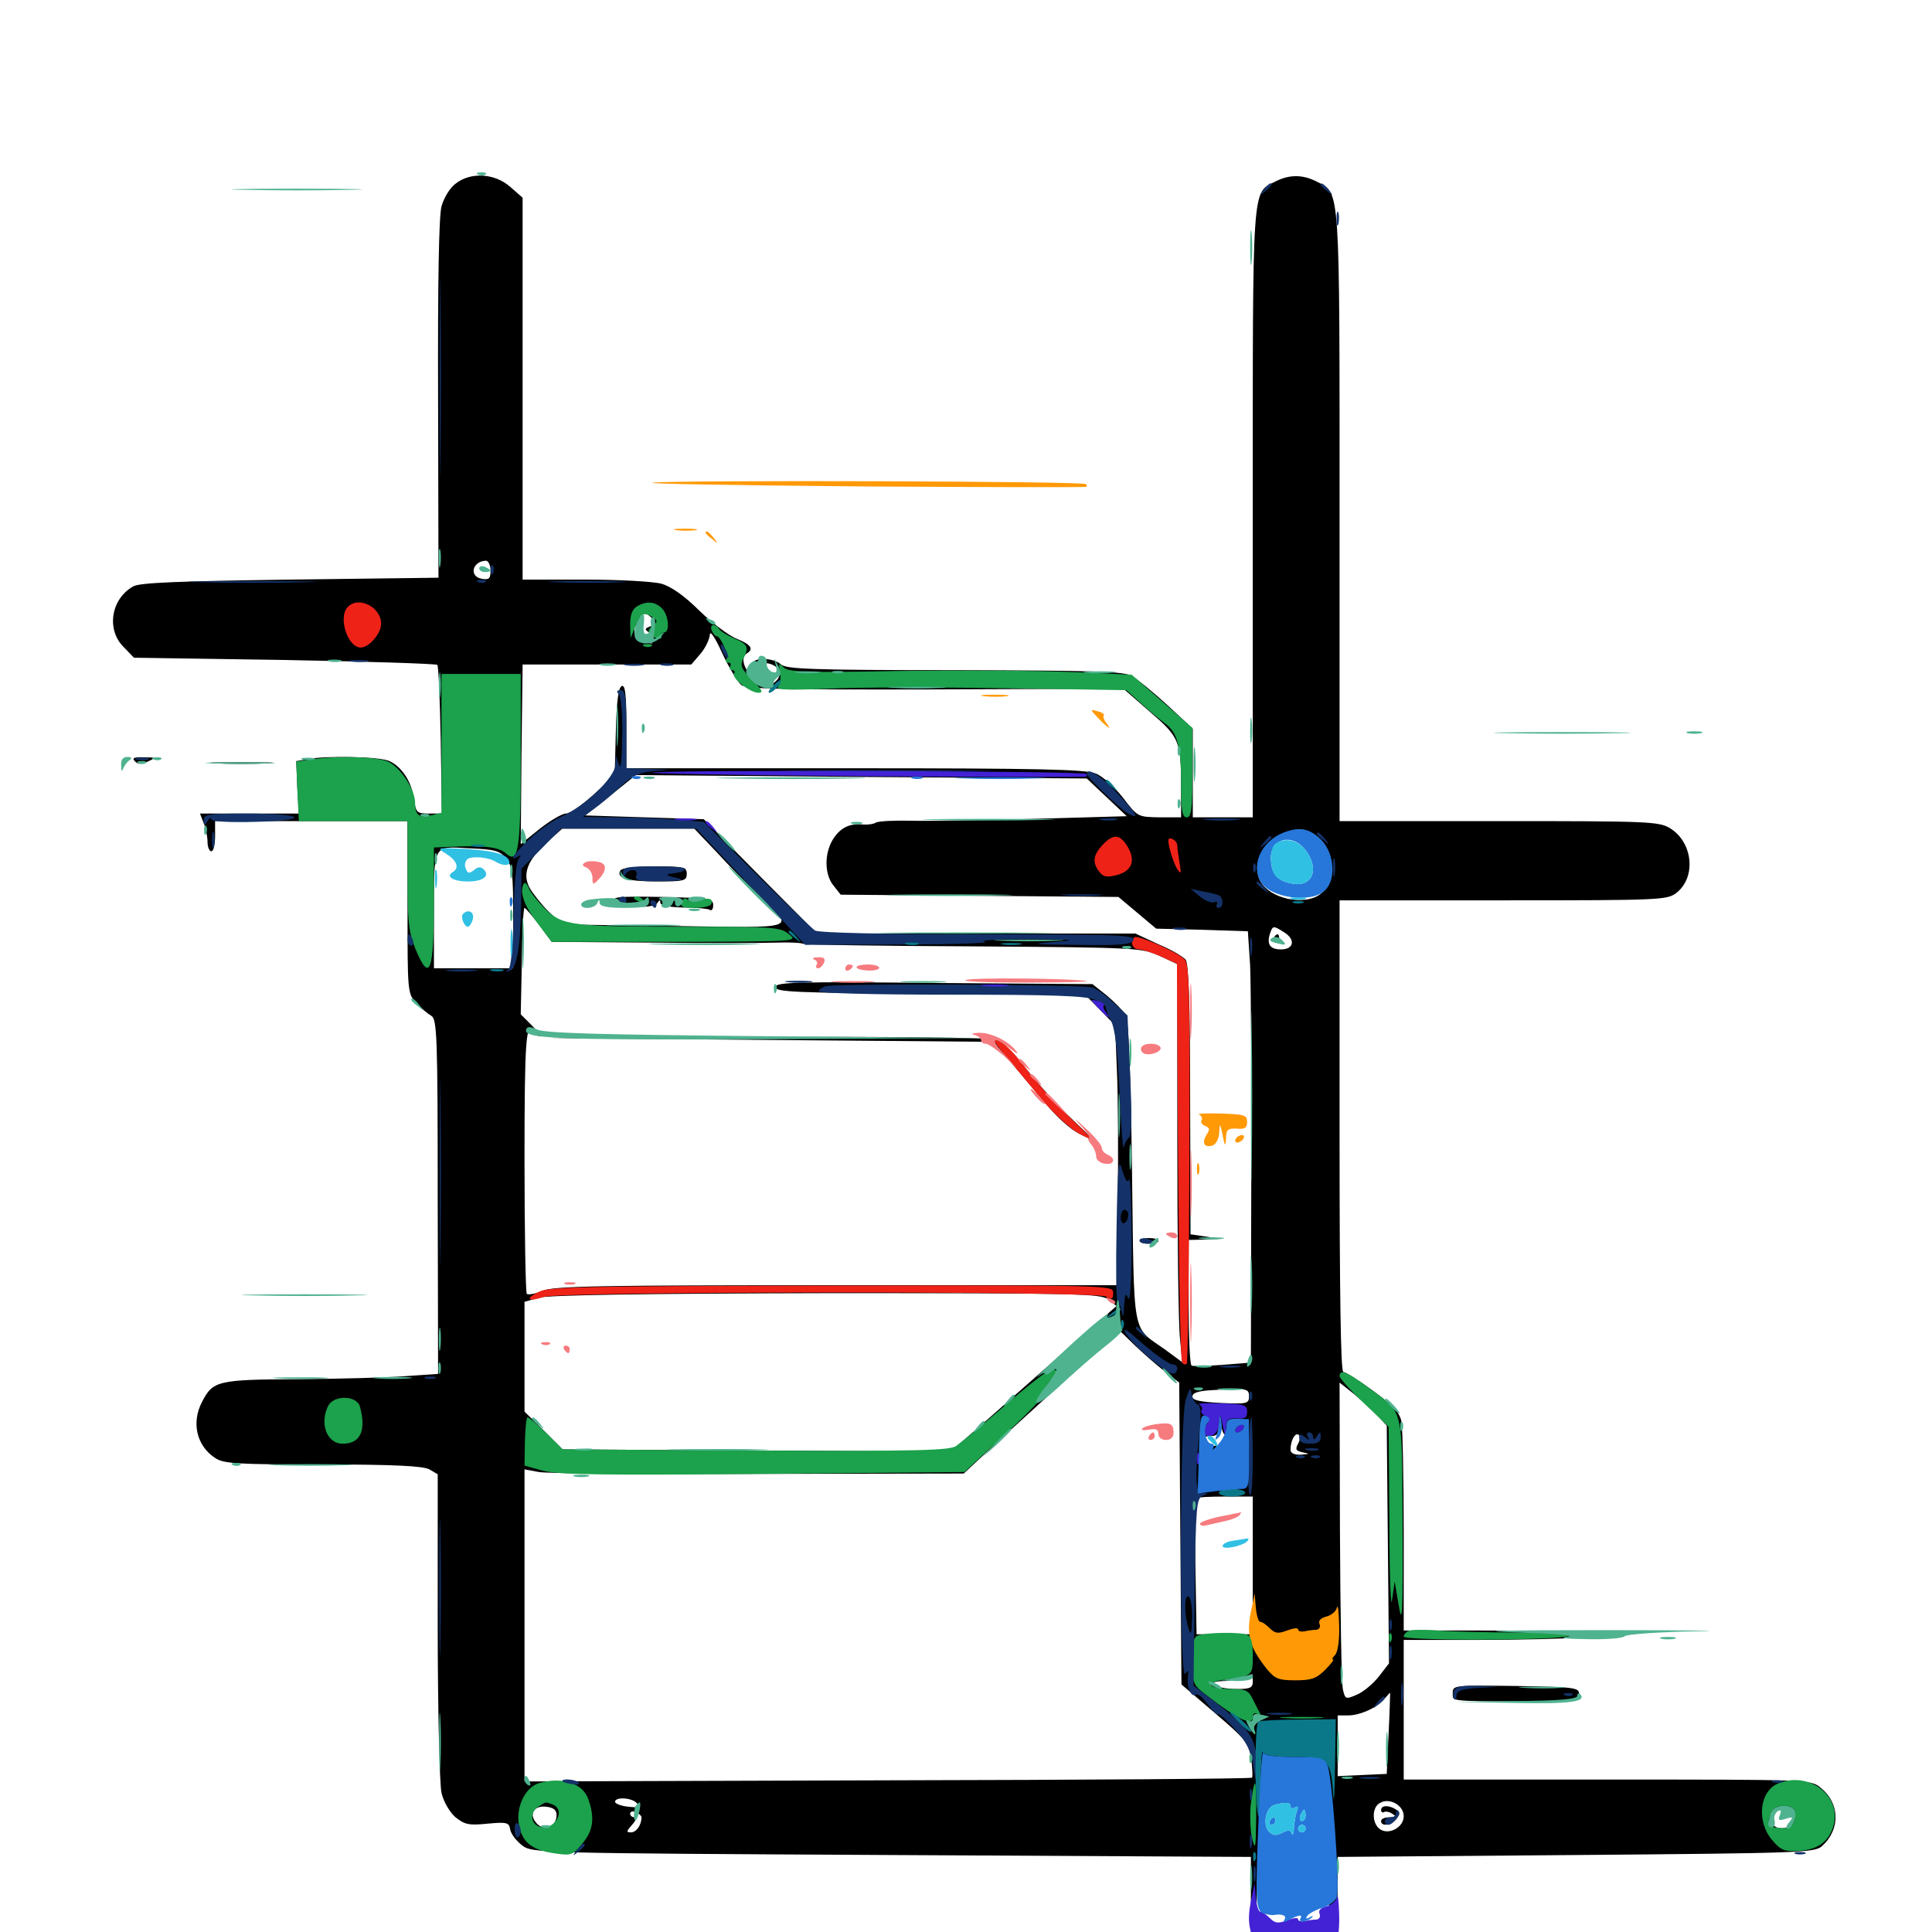 <svg xmlns="http://www.w3.org/2000/svg" viewBox="0 -1000 1000 1000">
	<path fill="#000000" d="M235.742 -904.883C232.812 -902.734 229.688 -897.461 228.516 -893.164C227.148 -888.086 226.562 -853.906 226.758 -793.164L226.953 -700.977L150.195 -700C93.555 -699.219 72.07 -698.438 68.945 -696.484C57.422 -690.039 54.883 -674.023 64.062 -665.039L69.336 -659.57L147.266 -658.398C190.234 -657.617 225.781 -656.445 226.367 -655.859C226.953 -655.273 227.734 -637.695 228.125 -616.797L228.711 -578.906H222.07C215.82 -578.906 215.234 -579.297 214.258 -586.523C213.086 -595.312 208.008 -603.125 201.562 -606.055C196.875 -608.398 168.359 -608.984 158.984 -607.031L153.32 -606.055L153.906 -592.383L154.688 -578.906H129.102H103.516L105.469 -573.828C106.641 -571.094 107.422 -566.797 107.422 -564.062C107.422 -561.523 108.398 -559.375 109.375 -559.375C110.547 -559.375 111.328 -562.891 111.328 -567.188V-575H161.133H210.938V-530.273C210.938 -486.523 210.938 -485.742 215.43 -480.859C217.969 -478.125 221.484 -475.195 223.242 -474.219C226.172 -472.461 226.562 -464.062 226.562 -380.664L226.758 -288.867L209.57 -287.695C200.195 -286.914 175.195 -286.328 154.297 -286.133C112.5 -285.938 110.156 -285.352 104.492 -274.219C99.023 -263.672 101.758 -251.758 111.133 -245.508C115.625 -242.383 121.68 -241.992 166.992 -241.992C204.297 -241.992 218.945 -241.211 222.266 -239.453L226.562 -236.914V-158.398C226.562 -115.234 227.539 -76.367 228.516 -72.07C229.492 -67.578 232.617 -62.305 235.547 -59.57C240.43 -55.664 242.383 -55.078 252.148 -56.055C262.5 -57.031 263.477 -56.641 264.062 -53.125C264.453 -50.781 267.188 -47.266 270.117 -44.922C275.586 -40.82 276.562 -40.82 461.523 -39.844L647.461 -38.867V-15.82V7.227L654.688 14.062C660.742 19.531 663.477 20.703 670.898 20.703C677.734 20.703 680.859 19.531 685.938 15.039L692.383 9.375V-14.844V-38.867L815.625 -39.844C932.617 -40.82 939.258 -41.016 943.164 -44.531C952.734 -53.32 952.344 -66.797 942.188 -74.805C937.109 -78.906 936.133 -78.906 831.836 -78.906H726.562V-115.039V-151.172H764.258C784.766 -151.172 810.547 -151.758 821.289 -152.539L840.82 -154.102L821.289 -155.078C810.547 -155.664 784.766 -156.055 764.258 -156.055H726.562V-207.031C726.562 -235.156 725.977 -260.938 725.391 -264.258C724.414 -268.945 720.898 -272.656 710.742 -280.078C703.32 -285.547 696.484 -289.844 695.312 -289.844C693.945 -289.844 693.359 -330.664 693.359 -411.914V-533.984H778.125C860.352 -533.984 862.891 -534.18 867.773 -537.891C878.125 -546.094 876.172 -564.062 864.453 -571.289C858.789 -574.805 853.125 -575 775.977 -575H693.359V-732.227C693.359 -904.688 693.75 -899.805 681.836 -905.859C674.414 -909.766 667.383 -909.766 660.156 -906.055C647.852 -899.805 648.438 -907.031 648.438 -734.18V-576.953H633.008H617.383V-599.805V-622.852L604.102 -635.156C596.875 -641.797 588.477 -648.633 585.742 -650.195C581.445 -652.539 565.625 -652.93 493.945 -653.125C420.312 -653.125 407.031 -653.711 404.297 -656.055C400.586 -659.375 391.406 -659.961 389.648 -657.031C388.086 -654.492 392.188 -649.219 395.703 -649.219C399.219 -649.219 396.875 -654.688 392.969 -655.664C391.016 -656.25 391.797 -656.641 394.727 -656.836C401.562 -657.031 405.664 -652.344 402.344 -648.242C398.828 -643.945 393.945 -644.531 389.062 -649.805C384.57 -654.688 383.398 -659.961 386.719 -661.914C390.234 -664.062 388.672 -666.406 381.445 -669.336C377.344 -670.898 368.555 -677.539 361.914 -683.984C354.297 -691.602 347.266 -696.484 342.383 -697.852C338.281 -699.023 320.508 -700 302.734 -700H270.508V-798.828V-897.656L264.062 -903.32C256.055 -910.352 243.555 -911.133 235.742 -904.883ZM253.906 -704.688C253.906 -700.586 253.125 -699.805 249.609 -700.391C242.578 -701.367 244.336 -709.57 251.562 -709.766C252.734 -709.766 253.906 -707.422 253.906 -704.688ZM337.695 -679.688C339.453 -677.539 339.258 -676.758 336.523 -675.781C333.594 -674.609 333.594 -674.219 335.938 -672.656C338.477 -671.094 338.477 -670.703 335.547 -670.703C333.789 -670.703 331.836 -671.875 331.445 -673.242C330.664 -675 330.273 -675 330.273 -673.047C330.078 -671.68 332.031 -669.727 334.57 -668.75C338.867 -666.797 338.867 -666.797 333.984 -667.383C330.664 -667.578 328.906 -669.141 328.516 -672.266C328.125 -674.609 328.711 -676.562 329.883 -676.562C331.055 -676.562 332.031 -677.93 332.031 -679.492C332.031 -683.203 334.766 -683.203 337.695 -679.688ZM383.594 -645.508C386.133 -643.359 404.102 -642.969 484.18 -643.164L581.445 -643.555L595.117 -631.641C610.547 -618.359 611.328 -616.406 611.328 -592.383V-576.953H600.195C588.867 -577.148 588.867 -577.148 581.25 -587.109C576.953 -592.578 570.703 -598.242 567.188 -599.609C561.914 -601.758 538.477 -602.344 442.383 -602.344H324.219V-624.023C324.219 -640.43 323.633 -645.508 321.875 -644.922C320.117 -644.336 319.141 -637.305 318.75 -621.289L318.164 -598.633L307.422 -588.867C301.367 -583.398 294.922 -578.906 292.969 -578.906C291.016 -578.906 284.961 -575.391 279.492 -571.094L269.531 -563.086L269.922 -609.57L270.508 -656.055H314.062H357.812L362.5 -661.523C365.039 -664.453 367.188 -668.945 367.383 -671.289C367.383 -674.023 369.922 -670.508 373.828 -661.914C377.344 -654.297 381.836 -647.07 383.594 -645.508ZM572.852 -587.305L583.203 -577.539L535.156 -576.172C508.789 -575.391 480.078 -575 471.484 -575.195C462.695 -575.391 454.688 -575 453.32 -574.219C452.148 -573.438 449.219 -573.047 446.68 -573.242C439.844 -574.023 434.766 -571.484 431.055 -565.43C426.562 -558.008 426.758 -547.266 431.445 -541.602L435.156 -536.914L507.031 -536.328L578.906 -535.742L588.672 -527.539L598.438 -519.336L622.266 -518.75L645.898 -517.969L647.07 -500.195C647.461 -490.234 647.852 -440.039 647.656 -388.477L647.461 -294.727L632.812 -293.555C624.805 -292.969 617.578 -292.773 616.797 -293.164C615.82 -293.555 615.234 -308.398 615.234 -326.172V-358.203L623.633 -358.398L631.836 -358.789L624.023 -359.961L616.211 -361.133L616.016 -430.859C616.016 -481.445 615.234 -501.367 613.672 -503.32C612.305 -504.883 606.055 -508.594 599.414 -511.328L587.695 -516.797H505.273H422.852L393.555 -546.289L364.258 -575.977L333.594 -576.953L302.93 -577.93L316.016 -588.281L329.102 -598.828L445.703 -597.852L562.5 -597.07ZM370.703 -559.18C376.758 -552.539 386.523 -542.578 392.188 -537.109C411.719 -518.555 415.039 -519.727 348.828 -520.703L291.211 -521.484L283.984 -528.125C280.273 -531.836 275.781 -537.5 274.023 -540.625C270.312 -547.852 273.047 -554.883 283.398 -564.258L291.016 -571.094H325.195H359.375ZM680.664 -567.188C683.984 -565.039 685.742 -563.281 684.57 -563.281C683.594 -563.477 680.859 -564.648 678.906 -566.211C674.414 -569.727 669.922 -569.922 669.922 -566.992C669.922 -565.82 671.289 -565.234 672.852 -565.82C677.734 -567.773 683.398 -560.938 683.984 -552.148C684.375 -547.852 685.352 -544.531 686.328 -545.117C687.109 -545.703 687.5 -549.805 686.914 -554.297C686.133 -560.742 686.328 -561.523 687.891 -558.008C690.82 -551.953 688.086 -540.43 683.008 -536.914C674.609 -531.055 657.031 -534.961 652.344 -543.945C647.852 -552.148 654.492 -564.258 666.016 -568.945C673.047 -571.68 674.023 -571.484 680.664 -567.188ZM261.914 -555.664C265.234 -551.758 265.625 -547.852 265.625 -525V-498.828H245.117H224.609V-525.781C224.609 -563.672 223.828 -561.914 242.578 -560.938C256.055 -560.352 258.594 -559.766 261.914 -555.664ZM279.102 -521.289L285.547 -512.5L338.672 -512.109C367.773 -511.719 396.484 -511.914 402.344 -512.109C408.203 -512.305 414.062 -512.109 415.625 -511.523C416.992 -510.938 457.031 -510.352 504.492 -510.156C588.672 -509.57 591.016 -509.375 600.195 -505.273L609.375 -500.977V-410.352C609.375 -360.547 609.961 -314.062 610.742 -307.422L611.914 -294.922L602.93 -301.562C585.547 -313.867 587.109 -306.25 585.938 -393.164C585.156 -448.633 584.18 -471.68 582.617 -474.805C581.25 -476.953 576.758 -481.445 572.852 -484.766L565.43 -490.625L483.398 -491.211C411.523 -491.992 401.367 -491.602 401.367 -489.062C401.367 -486.523 411.719 -486.133 481.641 -485.547L561.719 -485.156L569.531 -477.148L577.148 -469.336L578.125 -445.508C578.711 -432.422 578.906 -402.148 578.516 -378.32L577.93 -334.766H432.812C309.961 -334.766 286.523 -334.375 280.664 -331.836C276.953 -330.273 273.438 -329.688 272.656 -330.273C272.07 -331.055 271.484 -362.109 271.484 -399.609C271.484 -462.305 272.266 -472.266 276.367 -465.625C276.953 -464.648 278.32 -463.672 279.297 -463.672C280.273 -463.672 278.32 -466.211 275.195 -469.336L269.531 -475L270.117 -502.539C270.312 -517.773 270.898 -530.078 271.484 -530.078C272.07 -530.078 275.391 -525.977 279.102 -521.289ZM665.039 -517.188C670.703 -513.477 669.531 -508.594 663.086 -508.594C657.422 -508.594 655.664 -511.133 657.227 -516.406C658.789 -521.094 658.984 -521.094 665.039 -517.188ZM573.633 -327.344L577.93 -324.023L565.625 -313.281C558.789 -307.422 542.969 -293.359 530.078 -282.031C517.383 -270.703 503.516 -258.594 499.414 -255.078L491.992 -248.633L391.602 -249.219L291.211 -249.805L281.445 -259.57L271.484 -269.336V-297.852V-326.172L278.906 -328.32C283.594 -329.688 335.352 -330.469 427.734 -330.664C559.18 -330.664 569.727 -330.469 573.633 -327.344ZM587.109 -303.906C591.406 -299.805 598.242 -293.75 602.539 -290.43L610.352 -284.375L610.938 -206.25L611.523 -128.125L628.906 -113.281C644.922 -99.609 646.289 -97.852 647.656 -89.648C648.242 -84.766 648.438 -80.273 648.047 -79.883C647.656 -79.297 562.695 -78.711 459.375 -78.516L271.484 -77.93V-158.789V-239.453L278.906 -238.086C282.812 -237.305 333.984 -236.914 392.383 -237.109L498.828 -237.305L519.141 -256.25C530.469 -266.602 547.656 -282.227 557.227 -290.82C566.992 -299.414 575.781 -307.422 576.953 -308.789C578.125 -310.156 579.297 -311.133 579.297 -311.328C579.492 -311.328 583.008 -308.008 587.109 -303.906ZM712.891 -267.383L717.773 -262.109L718.359 -200.586L718.945 -139.062L713.672 -132.227C710.742 -128.516 705.664 -124.219 702.344 -122.852C696.484 -120.312 696.289 -120.508 695.117 -125.391C694.336 -128.32 693.75 -165.234 693.555 -207.422L693.359 -284.375L700.781 -278.516C704.688 -275.195 710.156 -270.312 712.891 -267.383ZM646.484 -277.148C646.484 -273.438 645.312 -273.242 631.836 -273.828C621.094 -274.414 617.188 -275.195 617.188 -277.148C617.188 -279.102 620.312 -280.078 627.539 -280.469C645.508 -281.445 646.484 -281.445 646.484 -277.148ZM636.719 -257.617C640.625 -258.789 643.75 -255.664 640.625 -253.711C639.453 -252.93 634.57 -252.148 629.883 -251.758C623.242 -251.172 621.094 -251.758 621.094 -253.906C621.094 -255.469 623.047 -256.641 625.977 -256.641C629.883 -256.641 630.859 -257.617 631.055 -262.109L631.445 -267.383L632.227 -261.914C632.812 -257.617 633.789 -256.641 636.719 -257.617ZM671.875 -252.734C670.312 -249.805 670.703 -249.023 674.414 -248.242C678.125 -247.461 677.93 -247.461 673.438 -247.07C669.922 -246.875 667.969 -247.852 667.969 -249.609C667.969 -254.297 670.312 -258.594 672.07 -257.422C673.047 -256.836 673.047 -254.883 671.875 -252.734ZM680.273 -251.367C681.445 -251.953 680.469 -252.344 677.734 -252.344C675 -252.344 674.023 -251.953 675.391 -251.367C676.562 -250.977 678.906 -250.977 680.273 -251.367ZM648.438 -189.844V-154.102H633.789H619.336L618.75 -188.867C618.359 -208.008 618.555 -224.219 618.945 -224.609C619.336 -225 626.172 -225.391 634.18 -225.391H648.438ZM648.438 -129.688C648.438 -126.367 647.07 -125.781 640.234 -125.781C629.492 -125.781 622.656 -129.492 632.812 -129.883C636.523 -129.883 641.406 -130.664 643.555 -131.641C645.703 -132.617 647.656 -133.398 648.047 -133.398C648.242 -133.594 648.438 -131.836 648.438 -129.688ZM718.75 -102.93L717.773 -81.836L705.078 -81.25L692.383 -80.664V-96.484V-112.109H697.852C704.102 -112.109 712.891 -116.211 716.602 -120.703C718.164 -122.461 719.336 -123.828 719.531 -123.828C719.531 -123.828 719.336 -114.453 718.75 -102.93ZM329.688 -66.602C331.445 -64.648 330.469 -64.258 325.195 -64.844C321.484 -65.234 318.359 -66.406 318.359 -67.383C318.359 -70.117 327.344 -69.531 329.688 -66.602ZM726.562 -59.961C726.562 -53.906 718.359 -49.805 713.867 -53.516C709.961 -56.836 710.156 -64.648 714.258 -66.797C719.141 -69.727 726.562 -65.625 726.562 -59.961ZM672.461 -64.648C671.875 -63.477 672.07 -63.281 673.242 -63.867C676.562 -65.82 685.742 -66.992 684.57 -65.234C683.984 -64.258 684.375 -63.086 685.352 -62.5C686.328 -61.719 687.695 -62.891 688.086 -64.648C688.672 -66.602 688.867 -55.469 688.477 -39.844C688.086 -24.219 687.695 -7.812 687.695 -3.32C687.5 11.523 673.242 17.188 658.008 8.594L650.391 4.297V-10.547C650.391 -18.75 650.977 -34.961 651.758 -46.484L652.93 -67.188L663.281 -66.992C669.727 -66.797 673.242 -65.82 672.461 -64.648ZM288.086 -60.547C288.086 -54.688 282.031 -51.953 278.125 -55.859C273.438 -60.547 275.977 -65.625 282.617 -64.844C286.523 -64.453 288.086 -63.086 288.086 -60.547ZM927.539 -61.523C930.078 -57.031 925.977 -52.734 920.508 -53.906C916.211 -54.688 914.648 -61.328 918.359 -63.477C922.461 -66.211 925.586 -65.43 927.539 -61.523ZM332.031 -59.375C332.031 -55.273 329.297 -51.562 326.562 -51.562C324.023 -51.562 324.219 -52.148 327.148 -55.469C329.102 -57.617 329.688 -59.375 328.516 -59.375C327.148 -59.375 326.172 -60.156 326.172 -61.328C326.172 -62.305 327.539 -62.695 329.102 -62.109C330.664 -61.328 332.031 -60.156 332.031 -59.375ZM321.094 -549.414C318.75 -545.508 324.805 -543.75 340.43 -543.75C354.102 -543.75 355.469 -544.141 355.469 -547.656C355.469 -551.172 354.102 -551.562 339.062 -551.562C328.906 -551.562 321.875 -550.781 321.094 -549.414ZM318.555 -533.594C321.68 -530.273 338.281 -529.492 340.234 -532.617C341.406 -534.375 341.797 -534.375 341.797 -532.812C341.797 -531.25 346.094 -530.469 353.711 -530.273C360.156 -530.273 366.211 -529.688 367.383 -529.102C368.359 -528.32 369.141 -529.492 369.141 -531.445C369.141 -534.961 366.992 -535.156 342.578 -535.742C320.117 -536.133 316.406 -535.742 318.555 -533.594ZM653.516 -544.727C654.297 -543.164 655.664 -541.797 656.641 -541.797C657.812 -541.797 657.617 -542.969 656.25 -544.727C654.883 -546.289 653.516 -547.656 653.125 -547.656C652.734 -547.656 652.93 -546.289 653.516 -544.727ZM399.023 -461.719L514.062 -460.742L520.117 -453.711C523.633 -449.805 531.836 -440.039 538.672 -431.836C546.484 -422.07 553.906 -415.43 559.18 -412.891C567.383 -408.789 567.383 -408.984 554.492 -421.094C547.266 -427.93 536.914 -439.453 531.25 -446.68C525.586 -454.102 518.75 -460.938 516.211 -461.914C513.477 -462.891 463.086 -463.477 397.852 -463.281L284.18 -462.695ZM589.844 -357.812C589.844 -356.836 591.992 -356.25 594.727 -356.25C597.461 -356.25 599.609 -356.836 599.609 -357.812C599.609 -358.594 597.461 -359.18 594.727 -359.18C591.992 -359.18 589.844 -358.594 589.844 -357.812ZM659.18 -514.453C658.594 -513.477 658.984 -512.5 659.961 -512.5C661.133 -512.5 662.109 -513.477 662.109 -514.453C662.109 -515.625 661.719 -516.406 661.328 -516.406C660.742 -516.406 659.766 -515.625 659.18 -514.453ZM714.844 -63.086C714.844 -62.109 715.625 -61.523 716.406 -62.109C717.188 -62.5 719.141 -62.305 720.703 -61.133C723.047 -59.766 722.656 -59.375 719.336 -59.375C716.797 -59.375 714.844 -58.594 714.844 -57.422C714.844 -54.492 719.922 -55.078 722.852 -58.594C724.805 -61.133 724.805 -61.914 722.461 -63.477C718.75 -65.82 714.844 -65.625 714.844 -63.086ZM675.391 -3.32C673.828 -3.906 674.414 -4.492 676.562 -4.492C678.711 -4.688 679.883 -4.102 679.102 -3.516C678.516 -2.93 676.758 -2.734 675.391 -3.32ZM69.922 -605.859C71.484 -604.297 73.242 -604.297 76.562 -605.859C80.859 -607.812 80.664 -608.008 74.414 -608.008C69.141 -608.203 68.164 -607.617 69.922 -605.859ZM111.914 -604.883C104.492 -605.273 110.547 -605.469 125 -605.469C139.453 -605.469 145.508 -605.273 138.281 -604.883C130.859 -604.492 119.141 -604.492 111.914 -604.883ZM751.953 -123.828C751.953 -119.336 749.414 -119.531 788.086 -119.336C816.016 -119.141 817.383 -119.141 817.383 -122.852C817.383 -126.562 815.82 -126.758 784.766 -127.344C752.93 -127.734 751.953 -127.734 751.953 -123.828Z"/>
	<path fill="#ff9906" d="M337.891 -750.195C351.172 -751.562 560.742 -750.977 562.109 -749.414C562.695 -748.828 562.695 -748.242 562.305 -748.047C561.914 -747.656 508.789 -747.852 444.336 -748.242C379.883 -748.828 332.031 -749.609 337.891 -750.195ZM350.195 -725.586C347.07 -725.977 349.219 -726.367 354.492 -726.367C359.961 -726.367 362.305 -725.977 359.961 -725.586C357.422 -725.195 353.125 -725.195 350.195 -725.586ZM365.234 -724.219C365.234 -723.828 366.797 -722.266 368.75 -720.898C371.68 -718.359 371.875 -718.555 369.336 -721.68C366.797 -724.805 365.234 -725.781 365.234 -724.219ZM509.375 -639.648C505.859 -640.039 508.203 -640.43 514.648 -640.43C521.094 -640.43 524.023 -640.039 521.094 -639.648C518.164 -639.258 512.891 -639.258 509.375 -639.648ZM568.555 -628.125C573.242 -623.242 576.172 -621.484 572.461 -625.977C571.289 -627.539 570.898 -629.102 571.289 -629.688C571.875 -630.273 570.508 -631.25 568.164 -631.836C564.062 -633.008 564.062 -633.008 568.555 -628.125ZM620.703 -423.047C621.875 -422.461 622.656 -421.094 621.875 -420.117C621.289 -419.141 622.266 -417.773 623.828 -417.188C626.172 -416.211 626.367 -415.43 624.414 -412.5C621.875 -408.203 623.438 -405.664 627.93 -407.227C629.492 -408.008 631.055 -410.938 631.055 -413.867C631.445 -418.945 631.445 -418.75 632.812 -412.5C633.984 -406.445 634.375 -406.25 634.57 -410.938C634.766 -415.43 635.547 -416.016 640.234 -415.82C644.336 -415.43 645.508 -416.211 645.508 -419.336C645.508 -422.852 644.141 -423.242 631.836 -423.633C624.414 -423.828 619.336 -423.633 620.703 -423.047ZM639.648 -410.547C639.062 -409.57 639.258 -408.594 640.43 -408.594C641.406 -408.594 642.969 -409.57 643.555 -410.547C644.141 -411.719 643.945 -412.5 642.773 -412.5C641.797 -412.5 640.234 -411.719 639.648 -410.547ZM620.508 -392.578C620.898 -393.75 620.898 -396.094 620.508 -397.461C619.922 -398.633 619.531 -397.656 619.531 -394.922C619.531 -392.188 619.922 -391.211 620.508 -392.578ZM648.047 -168.555C644.727 -154.102 646.289 -148.047 655.859 -135.938C659.961 -131.055 661.719 -130.273 670.508 -130.273C678.906 -130.273 681.445 -131.25 685.938 -135.742C688.867 -138.672 690.625 -141.016 690.039 -141.016C689.258 -141.016 689.648 -141.992 691.016 -143.359C692.383 -144.727 693.359 -150.781 693.164 -158.398C692.969 -165.625 692.578 -169.727 691.992 -167.969C691.602 -166.016 689.062 -163.867 686.523 -163.281C683.594 -162.5 682.227 -161.133 683.008 -159.375C683.594 -157.812 682.812 -156.641 681.445 -156.445C679.883 -156.445 677.148 -156.055 675.391 -155.664C673.438 -155.273 671.875 -155.664 671.875 -156.641C671.875 -157.617 669.336 -157.227 666.211 -156.055C661.523 -154.297 659.961 -154.492 657.227 -157.227C655.469 -158.984 653.32 -160.547 652.344 -160.547C651.367 -160.547 650.391 -163.867 650 -167.969L649.414 -175.195Z"/>
	<path fill="#ef2218" d="M180.078 -685.938C174.805 -680.664 179.883 -664.844 186.719 -664.844C191.016 -664.844 197.266 -672.07 197.266 -677.148C197.266 -685.742 185.742 -691.602 180.078 -685.938ZM570.703 -562.695C565.82 -557.422 565.234 -553.711 568.945 -548.828C571.094 -546.094 572.656 -545.703 578.125 -547.07C586.133 -549.219 588.086 -554.883 583.203 -562.5C579.297 -568.359 576.172 -568.359 570.703 -562.695ZM605.469 -560.547C606.25 -557.031 608.008 -552.539 609.18 -550.391C611.328 -547.266 611.523 -547.656 610.547 -553.32C609.961 -556.836 609.375 -560.938 609.375 -562.305C609.375 -563.672 608.203 -565.234 606.641 -565.82C604.492 -566.602 604.297 -565.43 605.469 -560.547ZM587.109 -514.844C584.766 -512.5 586.133 -508.594 589.453 -508.594C591.211 -508.594 596.484 -506.836 600.977 -504.883L609.18 -501.172L609.766 -398.633C610.156 -342.188 610.938 -295.312 611.914 -294.531C612.695 -293.75 613.672 -293.555 614.258 -294.141C614.844 -294.531 615.43 -341.406 615.625 -397.852C616.016 -485.547 615.625 -501.172 613.086 -503.516C609.375 -507.227 588.477 -516.406 587.109 -514.844ZM521.289 -452.539C525.586 -447.266 533.789 -437.5 539.648 -430.469C545.508 -423.438 554.102 -415.625 558.789 -413.086C567.188 -408.789 566.992 -408.984 553.516 -421.875C545.898 -429.297 535.938 -440.43 531.25 -446.68C523.633 -456.836 518.359 -461.719 514.648 -461.719C514.062 -461.719 516.992 -457.617 521.289 -452.539ZM279.492 -331.641C271.484 -327.93 272.852 -325.781 281.445 -328.711C289.844 -331.641 566.992 -331.836 572.461 -328.906C575.586 -327.148 576.172 -327.539 576.172 -330.859C576.172 -334.766 575.781 -334.766 431.25 -334.57C308.203 -334.375 285.156 -333.984 279.492 -331.641Z"/>
	<path fill="#1ca14c" d="M329.688 -686.133C327.344 -684.766 326.172 -681.836 326.172 -676.953L326.367 -669.727L329.102 -676.172C332.031 -682.812 333.203 -683.398 337.891 -680.469C340.43 -678.711 340.43 -678.125 337.695 -675.977C335.352 -674.219 335.156 -673.047 336.719 -671.484C339.453 -668.945 342.969 -668.555 342.383 -670.898C341.992 -671.875 342.773 -672.656 343.75 -672.656C346.875 -672.656 346.094 -681.836 342.578 -685.156C339.062 -688.672 334.57 -689.062 329.688 -686.133ZM368.359 -673.633C369.141 -672.07 370.117 -670.703 370.898 -670.703C373.047 -670.703 377.148 -660.938 375.977 -658.789C375.195 -657.812 375.781 -657.031 376.953 -657.031C378.125 -657.031 378.516 -656.25 377.93 -655.078C377.344 -654.102 377.734 -653.125 378.906 -653.125C380.078 -653.125 380.664 -652.344 379.883 -651.367C378.516 -649.023 388.281 -641.406 392.578 -641.406C395.312 -641.406 394.531 -642.969 389.258 -648.242C383.789 -653.711 383.008 -655.469 384.57 -658.789C387.891 -664.844 387.109 -666.602 380.078 -669.531C376.562 -671.094 372.852 -673.242 372.266 -674.414C370.117 -677.539 367.188 -676.953 368.359 -673.633ZM333.594 -665.43C332.031 -666.016 332.617 -666.602 334.766 -666.602C336.914 -666.797 338.086 -666.211 337.305 -665.625C336.719 -665.039 334.961 -664.844 333.594 -665.43ZM403.711 -652.344C404.297 -649.609 403.906 -646.094 402.734 -644.727C401.172 -642.969 406.641 -642.578 429.297 -643.555C445.117 -644.336 486.133 -644.336 520.508 -643.75L583.008 -642.773L590.82 -635.742C595.117 -631.836 600.586 -627.344 602.93 -625.586C609.375 -621.094 611.328 -613.672 611.328 -594.336C611.328 -580.273 611.914 -576.953 614.258 -576.953C616.602 -576.953 617.188 -580.859 617.188 -600V-623.242L601.562 -636.914L585.742 -650.781L555.078 -652.148C538.281 -652.93 498.438 -653.125 466.406 -652.734C417.188 -651.758 408.203 -652.148 405.664 -654.492C403.125 -657.031 402.93 -656.836 403.711 -652.344ZM228.516 -615.234V-579.297L223.633 -578.125C216.992 -576.367 214.844 -577.93 214.844 -584.57C214.844 -591.211 207.617 -602.344 201.172 -605.664C195.898 -608.203 176.172 -608.984 161.914 -607.031L153.32 -605.859L153.906 -590.43L154.688 -575H182.812H210.938V-546.875C210.938 -522.656 211.523 -517.578 215.039 -508.789C222.461 -491.016 224.609 -496.484 224.609 -534.57V-561.328L233.984 -561.719C250.586 -562.5 258.203 -561.523 261.719 -558.398C268.359 -552.344 269.531 -559.961 269.531 -607.031V-651.172H249.023H228.516ZM271.094 -542.578C268.75 -538.477 271.094 -531.445 278.125 -522.266L285.547 -512.5H349.414C413.086 -512.695 413.086 -512.695 408.398 -516.406C404.102 -520.117 400.781 -520.312 356.641 -520.312C295.703 -520.312 291.016 -520.898 282.031 -529.688C278.32 -533.398 274.414 -538.281 273.633 -540.43C272.852 -542.578 271.68 -543.555 271.094 -542.578ZM328.125 -535.156C328.125 -534.766 329.492 -533.789 331.25 -533.203C332.812 -532.617 333.594 -532.812 333.008 -533.984C331.836 -535.938 328.125 -536.719 328.125 -535.156ZM352.93 -533.203C351.953 -530.664 353.125 -530.078 359.375 -530.078C363.477 -530.078 367.383 -530.859 367.969 -531.836C369.727 -534.57 366.992 -535.742 362.305 -533.984C359.57 -533.008 357.227 -533.008 356.055 -534.18C354.688 -535.547 353.711 -535.156 352.93 -533.203ZM520.312 -272.656C508.594 -262.5 497.07 -253.125 494.922 -251.562C491.406 -249.219 474.805 -248.828 391.016 -249.219L291.211 -249.805L282.812 -258.203C278.125 -262.695 273.828 -266.406 273.047 -266.406C272.461 -266.406 271.875 -260.742 271.68 -253.906L271.484 -241.406L280.664 -238.867C288.281 -236.719 309.766 -236.328 394.727 -237.109L499.219 -238.086L520.117 -257.422C531.641 -267.969 540.43 -277.344 540.039 -278.125C539.453 -278.906 540.82 -281.836 542.969 -284.57C547.656 -290.43 547.656 -291.211 544.141 -291.211C542.773 -291.211 532.031 -282.812 520.312 -272.656ZM693.359 -287.695C693.359 -286.719 699.023 -280.273 706.055 -273.633L718.75 -261.523L719.141 -211.719C719.141 -184.375 719.922 -166.406 720.508 -171.68L721.875 -181.445L724.023 -168.75C725.781 -158.008 726.172 -164.648 725.977 -210.938C725.586 -273.438 726.953 -267.969 707.617 -282.227C697.266 -290.039 693.359 -291.406 693.359 -287.695ZM169.922 -272.461C165.234 -263.281 169.141 -252.734 177.344 -252.734C186.523 -252.734 189.648 -259.375 186.328 -271.875C184.766 -277.734 173.047 -278.125 169.922 -272.461ZM729.102 -155.859C727.734 -155.273 726.562 -153.906 726.562 -152.93C726.562 -150.781 798.242 -150.781 810.547 -152.93C816.797 -154.102 810.352 -154.688 788.086 -154.883C770.898 -155.078 751.172 -155.469 744.141 -156.055C737.109 -156.641 730.273 -156.445 729.102 -155.859ZM620.703 -153.711C617.773 -152.93 617.188 -150.586 617.188 -140.43C617.188 -128.516 617.383 -127.93 624.609 -122.461C641.016 -109.766 648.438 -106.25 648.438 -111.328C648.438 -113.086 649.414 -113.672 650.781 -112.891C651.953 -112.109 652.539 -112.305 652.148 -113.281C651.562 -114.258 650 -117.383 648.438 -120.508C646.289 -125 644.531 -125.781 637.891 -125.781C625.195 -125.781 622.656 -129.102 633.984 -130.664C648.438 -132.617 648.438 -132.617 648.438 -143.164C648.438 -150 647.656 -153.125 645.312 -153.906C641.992 -155.273 625.977 -155.078 620.703 -153.711ZM718.945 -151.953C718.945 -149.805 719.531 -149.219 720.117 -150.781C720.703 -152.148 720.508 -153.906 719.922 -154.492C719.336 -155.273 718.75 -154.102 718.945 -151.953ZM664.648 -110.742C659.375 -111.133 663.672 -111.328 673.828 -111.328C683.984 -111.328 688.281 -111.133 683.203 -110.742C677.93 -110.352 669.727 -110.352 664.648 -110.742ZM279.297 -77.148C272.07 -75.195 266.992 -65.039 268.555 -55.664C270.117 -46.484 275.391 -42.188 287.695 -40.625C295.508 -39.453 296.68 -39.844 301.367 -45.703C307.031 -52.344 308.008 -58.984 304.492 -68.75C301.758 -76.953 291.016 -80.469 279.297 -77.148ZM285.938 -66.016C293.359 -63.281 286.914 -52.148 279.297 -54.492C274.414 -56.055 274.219 -62.305 278.906 -65.039C283.008 -67.578 282.227 -67.383 285.938 -66.016ZM920.508 -76.953C910.742 -73.047 908.984 -57.422 917.188 -47.656C921.875 -42.188 923.438 -41.602 931.445 -41.992C941.211 -42.773 946.68 -46.875 949.023 -55.078C953.32 -70.508 936.328 -83.398 920.508 -76.953ZM928.711 -63.281C929.297 -62.109 929.297 -59.57 928.711 -57.422C927.734 -54.297 925.977 -53.516 920.898 -53.906C916.602 -54.102 914.648 -55.078 915.234 -56.836C915.625 -58.203 916.406 -60.742 916.992 -62.305C917.969 -65.625 926.758 -66.406 928.711 -63.281ZM647.461 -66.797C646.875 -61.133 647.07 -52.93 648.047 -48.633C649.805 -41.797 650 -42.969 650.195 -58.984C650.391 -68.75 650 -76.953 649.609 -76.953C649.023 -76.953 648.242 -72.266 647.461 -66.797Z"/>
	<path fill="#143269" d="M654.102 -901.758C651.562 -898.633 651.758 -898.438 654.883 -900.977C658.008 -903.516 658.984 -905.078 657.422 -905.078C657.031 -905.078 655.469 -903.516 654.102 -901.758ZM683.594 -904.297C683.594 -903.906 685.156 -902.344 687.109 -900.977C690.039 -898.438 690.234 -898.633 687.695 -901.758C685.156 -904.883 683.594 -905.859 683.594 -904.297ZM691.797 -886.523C691.797 -883.398 692.188 -882.227 692.773 -884.18C693.164 -885.938 693.164 -888.672 692.773 -890.039C692.188 -891.211 691.797 -889.844 691.797 -886.523ZM227.539 -804.492C227.539 -758.398 227.734 -739.648 227.93 -763.086C228.32 -786.523 228.32 -824.414 227.93 -847.07C227.734 -869.922 227.539 -850.781 227.539 -804.492ZM254.102 -704.688C254.102 -702.539 254.688 -701.953 255.273 -703.516C255.859 -704.883 255.664 -706.641 255.078 -707.227C254.492 -708.008 253.906 -706.836 254.102 -704.688ZM104.102 -698.633C89.258 -698.828 101.367 -699.219 130.859 -699.219C160.352 -699.219 172.461 -698.828 157.812 -698.633C142.969 -698.242 118.75 -698.242 104.102 -698.633ZM247.656 -698.633C246.094 -699.219 246.68 -699.805 248.828 -699.805C250.977 -700 252.148 -699.414 251.367 -698.828C250.781 -698.242 249.023 -698.047 247.656 -698.633ZM287.695 -698.633C278.32 -698.828 285.547 -699.219 303.711 -699.219C322.07 -699.219 329.688 -698.828 320.898 -698.633C312.109 -698.242 297.07 -698.242 287.695 -698.633ZM373.047 -665.82C373.047 -664.844 374.023 -662.5 375 -660.938C375.977 -659.375 376.953 -658.984 376.953 -659.961C376.953 -661.133 375.977 -663.281 375 -664.844C374.023 -666.406 373.047 -666.992 373.047 -665.82ZM181.25 -657.617C178.711 -658.008 180.664 -658.398 185.547 -658.398C190.43 -658.398 192.383 -658.008 190.039 -657.617C187.5 -657.227 183.594 -657.227 181.25 -657.617ZM323.828 -655.664C321.289 -656.055 323.242 -656.445 328.125 -656.445C333.008 -656.445 334.961 -656.055 332.617 -655.664C330.078 -655.273 326.172 -655.273 323.828 -655.664ZM342.383 -655.664C340.43 -656.25 341.602 -656.641 344.727 -656.641C348.047 -656.641 349.414 -656.25 348.242 -655.664C346.875 -655.273 344.141 -655.273 342.383 -655.664ZM320.312 -640.625C321.484 -639.453 322.266 -630.273 322.07 -619.141C321.875 -606.25 321.289 -601.172 320.312 -604.297L318.75 -609.18L318.555 -604.297C318.359 -597.656 302.539 -582.422 291.016 -577.539C286.133 -575.391 278.516 -570.117 274.023 -565.625C265.82 -558.008 263.086 -553.711 268.164 -556.641C269.922 -557.812 269.922 -557.422 268.359 -555.273C267.188 -553.711 266.016 -541.211 265.82 -526.172C265.43 -508.984 264.453 -499.219 263.086 -498.242C261.523 -497.07 261.719 -496.875 263.672 -497.461C267.383 -498.438 269.336 -508.984 269.727 -531.836L269.922 -550.391L280.273 -560.742L290.43 -571.094H325.391H360.352L388.672 -541.016L416.797 -510.938L466.797 -511.133C494.141 -511.133 513.477 -511.914 509.766 -512.5C506.055 -513.281 516.211 -513.867 532.227 -513.867C556.055 -513.672 558.594 -513.477 545.898 -512.5C532.031 -511.328 533.398 -511.133 557.812 -510.938C580.859 -510.547 585.742 -511.133 586.719 -513.477C587.695 -516.016 577.93 -516.406 506.25 -516.406C458.594 -516.406 423.633 -517.188 421.875 -518.359C420.312 -519.336 406.641 -532.422 391.602 -547.461L364.258 -574.609L349.609 -575.781C341.602 -576.367 327.539 -576.953 318.359 -576.953L301.758 -577.148L307.617 -581.445C310.938 -583.789 316.992 -588.867 321.289 -592.969C327.734 -598.828 331.055 -600.195 338.867 -600.977C348.242 -601.562 348.047 -601.562 336.523 -601.953L324.219 -602.344V-622.461C324.219 -639.453 323.633 -642.773 321.289 -642.773C319.141 -642.773 318.945 -641.992 320.312 -640.625ZM70.898 -606.836C68.945 -607.422 70.117 -607.812 73.242 -607.812C76.562 -607.812 77.93 -607.422 76.758 -606.836C75.391 -606.445 72.656 -606.445 70.898 -606.836ZM413.672 -600.977C388.672 -601.172 408.594 -601.367 458.008 -601.367C507.422 -601.367 527.93 -601.172 503.516 -600.977C479.102 -600.586 438.672 -600.586 413.672 -600.977ZM562.5 -599.414C562.5 -597.852 579.883 -581.055 583.984 -578.906C590.234 -575.586 588.672 -578.32 577.93 -589.844C569.336 -598.828 562.5 -603.125 562.5 -599.414ZM105.469 -575.586C105.469 -572.656 105.859 -572.461 107.422 -575C108.398 -576.562 109.375 -577.148 109.375 -575.977C109.375 -574.805 117.969 -574.219 132.227 -574.609C161.719 -575.391 157.812 -578.906 127.539 -578.906C107.812 -578.906 105.469 -578.516 105.469 -575.586ZM569.922 -575.586C567.383 -575.977 568.945 -576.367 573.242 -576.367C577.539 -576.562 579.492 -576.172 577.734 -575.586C575.781 -575.195 572.266 -575.195 569.922 -575.586ZM624.609 -575.586C619.922 -575.977 623.242 -576.367 631.836 -576.367C640.43 -576.367 644.141 -575.977 640.234 -575.586C636.133 -575.195 629.102 -575.195 624.609 -575.586ZM109.766 -565.234C109.766 -561.523 110.156 -559.961 110.742 -561.914C111.133 -563.672 111.133 -566.797 110.742 -568.75C110.156 -570.508 109.766 -568.945 109.766 -565.234ZM681.641 -568.359C681.641 -567.969 683.203 -566.406 685.156 -565.039C688.086 -562.5 688.281 -562.695 685.742 -565.82C683.203 -568.945 681.641 -569.922 681.641 -568.359ZM654.102 -563.867C651.562 -560.742 651.758 -560.547 654.883 -563.086C658.008 -565.625 658.984 -567.188 657.422 -567.188C657.031 -567.188 655.469 -565.625 654.102 -563.867ZM690.039 -550.586C690.039 -546.289 690.43 -544.727 690.82 -547.266C691.211 -549.609 691.211 -553.125 690.82 -555.078C690.234 -556.836 689.844 -554.883 690.039 -550.586ZM648.633 -550.391C648.633 -548.242 649.219 -547.656 649.805 -549.219C650.391 -550.586 650.195 -552.344 649.609 -552.93C649.023 -553.711 648.438 -552.539 648.633 -550.391ZM322.461 -548.242C322.461 -546.094 323.047 -545.703 323.633 -547.266C324.023 -548.438 325.977 -549.609 327.539 -549.609C329.297 -549.609 330.078 -548.438 329.297 -546.68C328.516 -544.141 330.469 -543.75 342.383 -543.945C353.711 -544.141 355.078 -544.531 349.609 -545.703C345.898 -546.484 344.336 -547.461 346.289 -547.656C348.047 -547.852 350.391 -548.242 351.367 -548.438C352.344 -548.438 353.906 -549.219 354.688 -550.195C355.469 -550.977 348.438 -551.562 339.258 -551.562C324.219 -551.562 322.266 -551.172 322.461 -548.242ZM650.391 -542.969C650.391 -542.578 651.953 -541.016 653.906 -539.648C656.836 -537.109 657.031 -537.305 654.492 -540.43C651.953 -543.555 650.391 -544.531 650.391 -542.969ZM621.094 -535.938C623.828 -533.789 627.148 -532.422 628.516 -533.008C629.883 -533.594 630.469 -533.008 629.883 -532.031C629.297 -530.859 629.688 -530.078 630.664 -530.078C633.594 -530.078 633.398 -535.938 630.469 -536.719C629.102 -537.305 625.391 -538.086 622.07 -538.672L616.211 -540.039ZM551.367 -536.523C546.289 -536.914 550 -537.109 559.57 -537.109C569.336 -537.109 573.438 -536.914 568.945 -536.523C564.453 -536.133 556.445 -536.133 551.367 -536.523ZM320.312 -533.984C320.312 -533.008 321.289 -532.031 322.266 -532.031C323.438 -532.031 324.219 -533.008 324.219 -533.984C324.219 -535.156 323.438 -535.938 322.266 -535.938C321.289 -535.938 320.312 -535.156 320.312 -533.984ZM336.914 -532.031C337.5 -531.055 338.477 -530.078 339.062 -530.078C339.453 -530.078 339.844 -531.055 339.844 -532.031C339.844 -533.203 338.867 -533.984 337.695 -533.984C336.719 -533.984 336.328 -533.203 336.914 -532.031ZM608.008 -518.945C606.055 -519.531 607.227 -519.922 610.352 -519.922C613.672 -519.922 615.039 -519.531 613.867 -518.945C612.5 -518.555 609.766 -518.555 608.008 -518.945ZM210.938 -513.477C210.938 -511.914 211.719 -510.547 212.891 -510.547C213.867 -510.547 214.258 -511.914 213.672 -513.477C212.891 -515.039 212.109 -516.406 211.719 -516.406C211.328 -516.406 210.938 -515.039 210.938 -513.477ZM647.07 -509.57C647.07 -505.273 647.461 -503.711 647.852 -506.25C648.242 -508.594 648.242 -512.109 647.852 -514.062C647.266 -515.82 646.875 -513.867 647.07 -509.57ZM231.836 -497.461C228.516 -497.852 231.836 -498.242 239.258 -498.242C246.875 -498.242 249.609 -497.852 245.508 -497.461C241.602 -497.07 235.352 -497.07 231.836 -497.461ZM407.812 -491.602C404.297 -491.992 406.641 -492.383 413.086 -492.383C419.531 -492.383 422.461 -491.992 419.531 -491.602C416.602 -491.211 411.328 -491.211 407.812 -491.602ZM428.32 -489.648C425.781 -489.258 423.828 -487.891 423.828 -486.914C423.828 -485.938 451.172 -485.156 491.992 -485.156C544.531 -485.156 561.523 -484.57 566.406 -482.617C569.727 -481.055 572.461 -479.297 572.266 -478.711C572.266 -477.93 573.438 -474.805 575 -471.68C577.148 -467.773 578.516 -456.055 579.492 -434.18C580.273 -416.602 581.25 -403.906 581.641 -406.055C582.031 -408.203 583.398 -410.547 584.375 -411.133C585.742 -412.109 585.938 -423.047 584.961 -443.359L583.594 -474.414L576.562 -480.859C572.852 -484.57 567.773 -488.086 565.625 -488.867C561.328 -490.43 435.938 -491.016 428.32 -489.648ZM227.539 -393.359C227.539 -349.805 227.734 -332.031 227.93 -353.711C228.32 -375.586 228.32 -411.133 227.93 -432.812C227.734 -454.688 227.539 -436.914 227.539 -393.359ZM577.93 -365.039C577.539 -344.727 577.734 -327.539 578.32 -326.953C579.102 -326.367 580.078 -323.828 580.664 -321.094C581.25 -317.578 581.641 -318.359 581.836 -324.023C582.227 -330.273 582.617 -331.055 583.984 -327.93C584.961 -325.586 585.742 -337.5 585.742 -358.203C585.547 -376.953 585.156 -391.016 584.375 -389.453C583.594 -387.5 582.422 -389.258 580.859 -394.336C578.906 -401.172 578.516 -397.461 577.93 -365.039ZM583.984 -371.094C583.984 -369.531 583.203 -367.578 582.031 -366.992C581.055 -366.406 580.078 -367.578 580.078 -369.727C580.078 -372.07 581.055 -373.828 582.031 -373.828C583.203 -373.828 583.984 -372.656 583.984 -371.094ZM589.844 -358.008C589.844 -358.984 591.602 -359.375 593.75 -358.789C595.898 -358.203 597.656 -357.422 597.656 -357.031C597.656 -356.641 595.898 -356.25 593.75 -356.25C591.602 -356.25 589.844 -357.031 589.844 -358.008ZM582.031 -311.523C582.031 -307.422 604.883 -287.305 607.812 -289.062C610.156 -290.43 609.766 -293.75 607.227 -293.75C604.883 -293.75 596.289 -300 587.695 -307.812C584.57 -310.547 582.031 -312.305 582.031 -311.523ZM587.891 -312.5C587.891 -312.109 589.453 -310.547 591.406 -309.18C594.336 -306.641 594.531 -306.836 591.992 -309.961C589.453 -313.086 587.891 -314.062 587.891 -312.5ZM632.422 -292.383C629.883 -292.773 631.836 -293.164 636.719 -293.164C641.602 -293.164 643.555 -292.773 641.211 -292.383C638.672 -291.992 634.766 -291.992 632.422 -292.383ZM220.312 -286.523C218.945 -287.109 219.922 -287.5 222.656 -287.5C225.391 -287.5 226.367 -287.109 225.195 -286.523C223.828 -286.133 221.484 -286.133 220.312 -286.523ZM613.672 -275.195C610.547 -265.039 610.352 -129.102 613.477 -133.594C615.039 -135.938 615.234 -135.547 614.844 -131.641C614.258 -126.172 616.602 -121.289 619.141 -122.852C620.117 -123.438 622.656 -121.289 625 -117.969C627.344 -114.844 629.688 -112.305 630.469 -112.695C631.25 -112.891 635.352 -109.375 639.258 -104.883C644.727 -99.023 647.266 -94.141 648.438 -87.305L650 -77.93L650.195 -88.086C650.391 -99.805 646.875 -105.078 629.102 -118.945L617.773 -127.539L618.359 -175.977C618.945 -220.312 619.336 -224.414 622.461 -225.781C625.781 -226.953 625.781 -227.148 622.656 -227.148C618.75 -227.344 618.359 -233.594 620.703 -258.008C621.875 -268.359 621.484 -272.461 619.922 -273.047C618.555 -273.633 617.188 -275.977 616.797 -278.516C616.211 -282.227 615.625 -281.641 613.672 -275.195ZM616.992 -162.305C616.797 -154.297 616.406 -153.125 615.234 -157.031C612.891 -164.258 612.891 -175 615.234 -173.633C616.406 -173.047 617.188 -167.773 616.992 -162.305ZM646.68 -276.953C646.68 -274.805 647.266 -274.219 647.852 -275.781C648.438 -277.148 648.242 -278.906 647.656 -279.492C647.07 -280.273 646.484 -279.102 646.68 -276.953ZM646.094 -246.68C645.703 -235.742 646.094 -226.562 647.07 -225.977C647.852 -225.586 648.438 -234.375 648.438 -245.703C648.438 -257.031 648.047 -266.406 647.656 -266.406C647.07 -266.406 646.484 -257.617 646.094 -246.68ZM672.461 -255.664C672.461 -253.711 674.414 -252.734 678.125 -252.734C682.031 -252.734 683.594 -253.711 683.594 -256.25C683.594 -258.984 683.203 -259.18 681.641 -256.641C680.469 -254.688 679.688 -254.492 679.688 -256.25C679.688 -257.422 678.711 -258.594 677.539 -258.594C676.562 -258.594 676.172 -257.422 676.953 -256.25C678.125 -254.297 677.93 -254.297 675.586 -256.055C673.047 -258.008 672.461 -258.008 672.461 -255.664ZM676.367 -249.414C674.414 -250 675.586 -250.391 678.711 -250.391C682.031 -250.391 683.398 -250 682.227 -249.414C680.859 -249.023 678.125 -249.023 676.367 -249.414ZM671.484 -245.508C669.922 -246.094 670.508 -246.68 672.656 -246.68C674.805 -246.875 675.977 -246.289 675.195 -245.703C674.609 -245.117 672.852 -244.922 671.484 -245.508ZM679.297 -245.508C677.734 -246.094 678.32 -246.68 680.469 -246.68C682.617 -246.875 683.789 -246.289 683.008 -245.703C682.422 -245.117 680.664 -244.922 679.297 -245.508ZM227.344 -178.516C227.344 -146.875 227.734 -133.789 227.93 -149.805C228.32 -165.625 228.32 -191.406 227.93 -207.422C227.734 -223.242 227.344 -210.156 227.344 -178.516ZM719.141 -158.984C719.141 -156.25 719.531 -155.273 720.117 -156.641C720.508 -157.812 720.508 -160.156 720.117 -161.523C719.531 -162.695 719.141 -161.719 719.141 -158.984ZM719.141 -144.336C719.141 -141.211 719.531 -140.039 720.117 -141.992C720.508 -143.75 720.508 -146.484 720.117 -147.852C719.531 -149.023 719.141 -147.656 719.141 -144.336ZM725.195 -122.852C725.195 -117.578 725.586 -115.43 725.977 -118.555C726.367 -121.484 726.367 -125.781 725.977 -128.32C725.586 -130.664 725.195 -128.32 725.195 -122.852ZM752.539 -124.805C751.953 -123.047 751.953 -121.094 752.734 -120.508C753.32 -119.727 753.906 -120.703 753.906 -122.461C753.906 -124.805 756.445 -125.781 765.234 -126.367L776.367 -126.953L765.039 -127.344C756.445 -127.734 753.516 -126.953 752.539 -124.805ZM810.156 -122.461C808.594 -123.047 809.18 -123.633 811.328 -123.633C813.477 -123.828 814.648 -123.242 813.867 -122.656C813.281 -122.07 811.523 -121.875 810.156 -122.461ZM712.695 -118.555C710.156 -115.43 710.352 -115.234 713.477 -117.773C715.234 -119.141 716.797 -120.703 716.797 -121.094C716.797 -122.656 715.234 -121.68 712.695 -118.555ZM656.836 -112.695C653.711 -113.086 656.25 -113.477 662.109 -113.477C667.969 -113.477 670.508 -113.086 667.578 -112.695C664.453 -112.305 659.766 -112.305 656.836 -112.695ZM704.688 -79.492C702.148 -79.883 704.102 -80.273 708.984 -80.273C713.867 -80.273 715.82 -79.883 713.477 -79.492C710.938 -79.102 707.031 -79.102 704.688 -79.492ZM291.016 -78.125C291.016 -79.688 298.633 -78.906 299.609 -77.148C300.195 -76.367 298.438 -75.977 295.898 -76.562C293.164 -76.953 291.016 -77.734 291.016 -78.125ZM917.578 -77.539C916.211 -78.125 917.188 -78.516 919.922 -78.516C922.656 -78.516 923.633 -78.125 922.461 -77.539C921.094 -77.148 918.75 -77.148 917.578 -77.539ZM646.875 -71.094C646.875 -68.359 647.266 -67.383 647.852 -68.75C648.242 -69.922 648.242 -72.266 647.852 -73.633C647.266 -74.805 646.875 -73.828 646.875 -71.094ZM722.656 -61.719C722.656 -60.352 721.289 -59.375 719.727 -59.375C718.164 -59.375 716.797 -58.594 716.797 -57.422C716.797 -56.445 717.578 -55.469 718.555 -55.469C721.094 -55.469 725.391 -61.133 723.828 -62.695C723.242 -63.281 722.656 -62.891 722.656 -61.719ZM266.406 -52.734C266.406 -50.195 267.188 -48.438 268.164 -49.023C270.117 -50.195 269.922 -55.078 267.773 -56.25C266.797 -56.836 266.211 -55.273 266.406 -52.734ZM646.875 -46.68C646.875 -43.555 647.266 -42.383 647.852 -44.336C648.242 -46.094 648.242 -48.828 647.852 -50.195C647.266 -51.367 646.875 -50 646.875 -46.68ZM298.633 -42.383C296.094 -39.258 296.289 -39.062 299.414 -41.602C302.539 -44.141 303.516 -45.703 301.953 -45.703C301.562 -45.703 300 -44.141 298.633 -42.383ZM929.297 -40.43C927.93 -41.016 928.906 -41.406 931.641 -41.406C934.375 -41.406 935.352 -41.016 934.18 -40.43C932.812 -40.039 930.469 -40.039 929.297 -40.43ZM648.828 -30.078C648.828 -26.367 649.219 -24.805 649.805 -26.758C650.195 -28.516 650.195 -31.641 649.805 -33.594C649.219 -35.352 648.828 -33.789 648.828 -30.078ZM648.438 6.445C648.438 7.422 650.781 10.352 653.906 13.086L659.18 17.773L654.297 11.914C651.562 8.594 649.219 5.664 649.023 5.273C648.633 4.883 648.438 5.273 648.438 6.445ZM685.352 14.258C682.812 17.383 683.008 17.578 686.133 15.039C687.891 13.672 689.453 12.109 689.453 11.719C689.453 10.156 687.891 11.133 685.352 14.258Z"/>
	<path fill="#f67b7f" d="M302.734 -553.516C301.172 -552.539 301.367 -551.758 303.516 -550.977C305.273 -550.195 306.641 -547.852 306.641 -545.703C306.641 -542.188 307.031 -541.992 309.18 -544.141C314.258 -549.219 314.453 -553.125 309.57 -553.906C307.031 -554.492 303.906 -554.297 302.734 -553.516ZM421.484 -503.32C422.656 -502.93 423.438 -501.562 422.656 -500.586C422.07 -499.609 422.461 -498.828 423.438 -498.828C424.609 -498.828 425.781 -500.195 426.562 -501.758C427.344 -503.906 426.367 -504.688 423.242 -504.492C420.898 -504.492 420.117 -503.906 421.484 -503.32ZM437.5 -498.633C437.5 -499.805 438.477 -500.781 439.453 -500.781C440.625 -500.781 441.406 -500.391 441.406 -500C441.406 -499.414 440.625 -498.438 439.453 -497.852C438.477 -497.266 437.5 -497.656 437.5 -498.633ZM443.359 -499.414C443.359 -498.438 446.094 -497.852 449.219 -497.656C452.539 -497.461 455.078 -498.242 455.078 -499.023C455.078 -500 452.539 -500.781 449.219 -500.781C446.094 -500.781 443.359 -500.195 443.359 -499.414ZM616.016 -476.367C616.016 -463.477 616.211 -458.398 616.602 -465.234C616.992 -471.875 616.992 -482.422 616.602 -488.672C616.211 -494.727 616.016 -489.258 616.016 -476.367ZM500 -492.773C504.492 -494.141 556.055 -493.555 562.5 -492.188C564.062 -491.797 549.609 -491.406 530.273 -491.406C510.938 -491.406 497.266 -491.992 500 -492.773ZM432.227 -491.602C426.953 -491.992 431.25 -492.188 441.406 -492.188C451.562 -492.188 455.859 -491.992 450.781 -491.602C445.508 -491.211 437.305 -491.211 432.227 -491.602ZM504.492 -464.258C506.25 -463.867 507.812 -462.5 507.812 -461.523C507.812 -460.547 508.789 -459.766 510.156 -459.766C511.523 -459.766 515.625 -456.836 519.531 -453.516L526.367 -447.07L519.727 -454.492C512.109 -462.5 513.867 -464.062 522.656 -457.422C526.562 -454.297 527.539 -454.102 525.586 -456.445C521.484 -461.523 512.695 -465.625 506.445 -465.43C503.125 -465.234 502.344 -464.844 504.492 -464.258ZM590.82 -458.008C590.234 -457.031 590.625 -455.664 591.797 -454.883C594.531 -453.125 601.953 -455.664 600.586 -458.008C599.023 -460.352 592.383 -460.352 590.82 -458.008ZM527.344 -451.172C527.344 -450.781 528.906 -449.219 530.859 -447.852C533.789 -445.312 533.984 -445.508 531.445 -448.633C528.906 -451.758 527.344 -452.734 527.344 -451.172ZM533.203 -443.359C533.203 -442.969 534.766 -441.406 536.719 -440.039C539.648 -437.5 539.844 -437.695 537.305 -440.82C534.766 -443.945 533.203 -444.922 533.203 -443.359ZM536.133 -432.422C538.086 -430.273 540.039 -428.516 540.625 -428.516C541.211 -428.516 540.039 -430.273 538.086 -432.422C536.133 -434.57 534.18 -436.328 533.594 -436.328C533.008 -436.328 534.18 -434.57 536.133 -432.422ZM541.016 -433.789C541.016 -433.398 543.945 -430.664 547.461 -427.344L553.711 -421.68L548.047 -428.125C542.578 -433.984 541.016 -435.352 541.016 -433.789ZM559.375 -417.383C562.695 -413.867 564.453 -410.938 563.672 -410.938C562.695 -410.938 563.281 -409.57 564.648 -407.812C566.211 -406.055 567.383 -403.125 567.383 -401.367C567.383 -399.609 569.336 -398.047 571.875 -397.656C576.758 -396.875 577.734 -400.586 573.242 -402.344C571.68 -403.125 570.312 -404.492 570.312 -405.859C570.312 -407.227 566.602 -411.719 562.109 -415.82C556.055 -421.484 555.273 -421.875 559.375 -417.383ZM616.016 -387.5C616.016 -371.875 616.406 -365.625 616.602 -373.438C616.992 -381.055 616.992 -393.945 616.602 -401.758C616.406 -409.375 616.016 -403.125 616.016 -387.5ZM603.516 -361.328C603.516 -361.719 604.883 -362.109 606.445 -362.109C608.008 -362.109 609.375 -361.328 609.375 -360.156C609.375 -359.18 608.008 -358.789 606.445 -359.375C604.883 -360.156 603.516 -360.938 603.516 -361.328ZM616.016 -325.977C616.016 -307.812 616.406 -300 616.602 -308.789C616.992 -317.578 616.992 -332.617 616.602 -341.992C616.406 -351.367 616.016 -344.336 616.016 -325.977ZM292.578 -335.352C291.211 -335.938 292.188 -336.328 294.922 -336.328C297.656 -336.328 298.633 -335.938 297.461 -335.352C296.094 -334.961 293.75 -334.961 292.578 -335.352ZM573.633 -326.758C571.875 -328.711 572.07 -328.906 574.805 -327.734C576.758 -327.148 577.734 -325.977 577.148 -325.391C576.562 -324.805 575 -325.391 573.633 -326.758ZM280.859 -304.102C279.297 -304.688 279.883 -305.273 282.031 -305.273C284.18 -305.469 285.352 -304.883 284.57 -304.297C283.984 -303.711 282.227 -303.516 280.859 -304.102ZM291.992 -301.562C292.578 -300.586 293.555 -299.609 294.141 -299.609C294.531 -299.609 294.922 -300.586 294.922 -301.562C294.922 -302.734 293.945 -303.516 292.773 -303.516C291.797 -303.516 291.406 -302.734 291.992 -301.562ZM598.633 -262.891C595.508 -262.5 591.992 -261.523 591.211 -260.547C590.234 -259.766 591.797 -259.57 594.531 -259.961C598.242 -260.742 599.609 -260.156 599.609 -257.812C599.609 -256.055 601.172 -254.688 603.516 -254.688C606.055 -254.688 607.422 -256.055 607.422 -258.398C607.422 -263.086 606.055 -263.867 598.633 -262.891ZM594.727 -256.641C594.141 -255.664 594.531 -254.688 595.508 -254.688C596.68 -254.688 597.656 -255.664 597.656 -256.641C597.656 -257.812 597.266 -258.594 596.875 -258.594C596.289 -258.594 595.312 -257.812 594.727 -256.641ZM631.445 -215.039C625.781 -213.867 621.094 -212.109 621.094 -211.328C621.094 -210.352 622.656 -209.961 624.609 -210.547C626.367 -210.938 630.859 -211.914 634.18 -212.695C637.695 -213.477 641.016 -214.844 641.602 -215.82C642.383 -216.797 642.578 -217.383 642.188 -217.188C641.797 -217.188 636.914 -216.016 631.445 -215.039Z"/>
	<path fill="#0b7889" d="M400 -644.922C398.047 -642.969 397.266 -641.406 398.242 -641.406C400.195 -641.406 405.273 -647.07 404.102 -648.047C403.711 -648.242 401.758 -646.875 400 -644.922ZM572.266 -595.703C572.266 -595.312 573.828 -593.75 575.781 -592.383C578.711 -589.844 578.906 -590.039 576.367 -593.164C573.828 -596.289 572.266 -597.266 572.266 -595.703ZM244.727 -561.914C242.773 -562.5 243.945 -562.891 247.07 -562.891C250.391 -562.891 251.758 -562.5 250.586 -561.914C249.219 -561.523 246.484 -561.523 244.727 -561.914ZM669.531 -532.617C668.164 -533.203 669.141 -533.594 671.875 -533.594C674.609 -533.594 675.586 -533.203 674.414 -532.617C673.047 -532.227 670.703 -532.227 669.531 -532.617ZM408.203 -517.578C408.203 -517.188 409.766 -515.625 411.719 -514.258C414.648 -511.719 414.844 -511.914 412.305 -515.039C409.766 -518.164 408.203 -519.141 408.203 -517.578ZM469.336 -511.133C467.383 -511.719 468.555 -512.109 471.68 -512.109C475 -512.109 476.367 -511.719 475.195 -511.133C473.828 -510.742 471.094 -510.742 469.336 -511.133ZM519.141 -511.133C516.602 -511.523 518.555 -511.914 523.438 -511.914C528.32 -511.914 530.273 -511.523 527.93 -511.133C525.391 -510.742 521.484 -510.742 519.141 -511.133ZM254.492 -497.461C252.539 -498.047 253.711 -498.438 256.836 -498.438C260.156 -498.438 261.523 -498.047 260.352 -497.461C258.984 -497.07 256.25 -497.07 254.492 -497.461ZM575 -319.922C571.484 -317.188 571.484 -316.992 575.781 -319.141C578.125 -320.312 580.078 -321.68 580.078 -322.07C580.078 -323.633 579.102 -323.242 575 -319.922ZM580.273 -314.062C580.273 -311.914 580.859 -311.328 581.445 -312.891C582.031 -314.258 581.836 -316.016 581.25 -316.602C580.664 -317.383 580.078 -316.211 580.273 -314.062ZM630.859 -227.344C630.859 -226.367 633.984 -225.391 637.695 -225.391C641.406 -225.391 644.531 -226.367 644.531 -227.344C644.531 -228.516 641.406 -229.297 637.695 -229.297C633.984 -229.297 630.859 -228.516 630.859 -227.344ZM636.719 -113.477C636.719 -113.086 639.453 -110.352 642.773 -107.031C645.898 -103.906 648.242 -102.734 647.461 -104.297C646.484 -106.836 636.719 -115.234 636.719 -113.477ZM651.367 -108.984C649.219 -108.203 649.414 -61.523 651.562 -59.57C651.953 -59.18 652.344 -66.992 652.539 -77.148C652.539 -87.305 653.125 -94.336 653.711 -93.164C654.297 -91.406 659.57 -90.625 669.727 -90.625C687.5 -90.625 688.867 -89.258 690.039 -71.094C690.43 -65.234 690.82 -71.484 691.016 -85.352L691.406 -110.156L672.461 -109.961C661.914 -109.961 652.344 -109.375 651.367 -108.984ZM648.633 -38.672C648.633 -36.523 649.219 -35.938 649.805 -37.5C650.391 -38.867 650.195 -40.625 649.609 -41.211C649.023 -41.992 648.438 -40.82 648.633 -38.672Z"/>
	<path fill="#4fb38f" d="M247.656 -909.57C246.094 -910.156 246.68 -910.742 248.828 -910.742C250.977 -910.938 252.148 -910.352 251.367 -909.766C250.781 -909.18 249.023 -908.984 247.656 -909.57ZM126.562 -901.758C111.133 -901.953 123.242 -902.344 153.32 -902.344C183.398 -902.344 195.898 -901.953 181.25 -901.758C166.602 -901.367 141.992 -901.367 126.562 -901.758ZM647.07 -871.875C647.07 -863.867 647.461 -860.547 647.852 -864.648C648.242 -868.555 648.242 -875.195 647.852 -879.297C647.461 -883.203 647.07 -879.883 647.07 -871.875ZM227.148 -710.742C227.148 -706.445 227.539 -704.883 227.93 -707.422C228.32 -709.766 228.32 -713.281 227.93 -715.234C227.344 -716.992 226.953 -715.039 227.148 -710.742ZM248.047 -705.859C248.047 -706.836 249.414 -707.227 250.977 -706.641C252.539 -705.859 253.906 -705.078 253.906 -704.688C253.906 -704.297 252.539 -703.906 250.977 -703.906C249.414 -703.906 248.047 -704.688 248.047 -705.859ZM329.688 -677.734C328.516 -675 328.125 -671.484 328.711 -669.922C330.273 -665.82 338.672 -666.016 341.992 -670.312C344.531 -673.242 344.336 -673.438 341.211 -670.898C338.086 -668.359 337.891 -668.555 338.867 -674.219C339.453 -677.734 339.062 -680.469 338.086 -680.469C336.914 -680.469 336.523 -678.711 336.914 -676.758C337.305 -674.609 336.523 -672.461 335.156 -672.07C333.398 -671.289 332.812 -672.656 333.203 -676.758C333.984 -683.594 332.617 -683.984 329.688 -677.734ZM366.602 -678.32C367.969 -676.953 369.531 -676.367 370.117 -676.953C370.703 -677.539 369.727 -678.711 367.773 -679.297C365.039 -680.469 364.844 -680.273 366.602 -678.32ZM392.578 -658.984C392.578 -657.812 391.797 -657.227 391.016 -657.812C390.234 -658.203 388.477 -657.227 387.305 -655.273C385.352 -652.344 385.938 -650.781 389.648 -647.266C393.945 -643.164 400.977 -642.383 400.391 -646.094C400.195 -647.07 401.172 -648.438 402.539 -649.414C404.492 -650.586 404.492 -651.758 402.734 -655.469C400.391 -659.961 400.391 -659.961 401.562 -655.664C402.344 -652.148 401.953 -651.367 399.414 -652.344C397.852 -653.125 396.68 -654.883 396.875 -656.641C397.266 -658.203 396.289 -659.961 395.117 -660.352C393.75 -660.938 392.578 -660.352 392.578 -658.984ZM170.508 -657.617C168.555 -658.203 169.727 -658.594 172.852 -658.594C176.172 -658.594 177.539 -658.203 176.367 -657.617C175 -657.227 172.266 -657.227 170.508 -657.617ZM311.133 -655.664C309.18 -656.25 310.742 -656.641 314.453 -656.641C318.164 -656.641 319.727 -656.25 317.969 -655.664C316.016 -655.273 312.891 -655.273 311.133 -655.664ZM227.148 -645.312C227.148 -639.453 227.539 -636.914 227.93 -640.039C228.32 -642.969 228.32 -647.656 227.93 -650.781C227.539 -653.711 227.148 -651.172 227.148 -645.312ZM412.695 -651.758C409.57 -652.148 412.109 -652.539 417.969 -652.539C423.828 -652.539 426.367 -652.148 423.438 -651.758C420.312 -651.367 415.625 -651.367 412.695 -651.758ZM431.25 -651.758C429.883 -652.344 430.859 -652.734 433.594 -652.734C436.328 -652.734 437.305 -652.344 436.133 -651.758C434.766 -651.367 432.422 -651.367 431.25 -651.758ZM561.914 -651.758C558.594 -652.148 561.914 -652.539 569.336 -652.539C576.953 -652.539 579.688 -652.148 575.586 -651.758C571.68 -651.367 565.43 -651.367 561.914 -651.758ZM462.5 -643.945C455.664 -644.336 461.133 -644.531 474.609 -644.531C488.086 -644.531 493.555 -644.336 486.914 -643.945C480.078 -643.555 469.141 -643.555 462.5 -643.945ZM319.141 -624.805C319.141 -615.234 319.336 -610.938 319.727 -615.43C320.117 -619.922 320.117 -627.93 319.727 -633.008C319.336 -638.086 319.141 -634.57 319.141 -624.805ZM647.07 -621.875C647.07 -616.016 647.461 -613.477 647.852 -616.602C648.242 -619.531 648.242 -624.219 647.852 -627.344C647.461 -630.273 647.07 -627.734 647.07 -621.875ZM332.227 -622.656C332.227 -620.508 332.812 -619.922 333.398 -621.484C333.984 -622.852 333.789 -624.609 333.203 -625.195C332.617 -625.977 332.031 -624.805 332.227 -622.656ZM779.883 -620.508C763.867 -620.703 776.953 -621.094 808.594 -621.094C840.234 -621.094 853.32 -620.703 837.5 -620.508C821.484 -620.117 795.703 -620.117 779.883 -620.508ZM873.633 -620.508C871.68 -621.094 873.242 -621.484 876.953 -621.484C880.664 -621.484 882.227 -621.094 880.469 -620.508C878.516 -620.117 875.391 -620.117 873.633 -620.508ZM617.773 -604.297C617.773 -596.289 618.164 -592.969 618.555 -597.07C618.945 -600.977 618.945 -607.617 618.555 -611.719C618.164 -615.625 617.773 -612.305 617.773 -604.297ZM609.57 -610.938C609.57 -608.789 610.156 -608.203 610.742 -609.766C611.328 -611.133 611.133 -612.891 610.547 -613.477C609.961 -614.258 609.375 -613.086 609.57 -610.938ZM62.695 -603.906C62.695 -600.781 63.086 -600.391 63.867 -602.344C64.453 -603.906 66.016 -605.859 67.188 -606.641C68.555 -607.617 67.969 -608.203 66.016 -608.203C63.672 -608.203 62.5 -606.836 62.695 -603.906ZM79.688 -606.836C78.125 -607.422 78.711 -608.008 80.859 -608.008C83.008 -608.203 84.18 -607.617 83.398 -607.031C82.812 -606.445 81.055 -606.25 79.688 -606.836ZM156.836 -606.836C154.883 -607.422 156.055 -607.812 159.18 -607.812C162.5 -607.812 163.867 -607.422 162.695 -606.836C161.328 -606.445 158.594 -606.445 156.836 -606.836ZM71.875 -604.883C70.312 -605.469 70.898 -606.055 73.047 -606.055C75.195 -606.25 76.367 -605.664 75.586 -605.078C75 -604.492 73.242 -604.297 71.875 -604.883ZM109.961 -604.883C101.562 -605.078 108.008 -605.469 124.023 -605.469C140.234 -605.469 147.07 -605.078 139.258 -604.883C131.445 -604.492 118.359 -604.492 109.961 -604.883ZM333.594 -597.07C332.227 -597.656 333.203 -598.047 335.938 -598.047C338.672 -598.047 339.648 -597.656 338.477 -597.07C337.109 -596.68 334.766 -596.68 333.594 -597.07ZM378.516 -597.07C360.938 -597.266 374.805 -597.656 409.18 -597.656C443.555 -597.656 457.812 -597.266 441.016 -597.07C424.219 -596.68 396.094 -596.68 378.516 -597.07ZM609.57 -583.594C609.57 -581.445 610.156 -580.859 610.742 -582.422C611.328 -583.789 611.133 -585.547 610.547 -586.133C609.961 -586.914 609.375 -585.742 609.57 -583.594ZM218.359 -577.539C216.797 -578.125 217.383 -578.711 219.531 -578.711C221.68 -578.906 222.852 -578.32 222.07 -577.734C221.484 -577.148 219.727 -576.953 218.359 -577.539ZM483.789 -575.586C468.555 -575.781 481.055 -576.172 511.719 -576.172C542.383 -576.172 554.883 -575.781 539.648 -575.586C524.219 -575.195 499.219 -575.195 483.789 -575.586ZM441.016 -573.633C439.648 -574.219 440.625 -574.609 443.359 -574.609C446.094 -574.609 447.07 -574.219 445.898 -573.633C444.531 -573.242 442.188 -573.242 441.016 -573.633ZM105.664 -569.922C105.664 -567.773 106.25 -567.188 106.836 -568.75C107.422 -570.117 107.227 -571.875 106.641 -572.461C106.055 -573.242 105.469 -572.07 105.664 -569.922ZM269.531 -567.188C269.531 -565.039 270.312 -563.281 271.289 -563.281C272.266 -563.281 272.656 -565.039 272.07 -567.188C271.484 -569.336 270.703 -571.094 270.312 -571.094C269.922 -571.094 269.531 -569.336 269.531 -567.188ZM375 -564.258C377.539 -561.523 380.078 -559.375 380.469 -559.375C381.055 -559.375 379.492 -561.523 376.953 -564.258C374.414 -566.992 371.875 -569.141 371.484 -569.141C370.898 -569.141 372.461 -566.992 375 -564.258ZM225 -555.469C225 -552.734 225.391 -551.758 225.977 -553.125C226.367 -554.297 226.367 -556.641 225.977 -558.008C225.391 -559.18 225 -558.203 225 -555.469ZM264.062 -548.633C264.062 -545.508 264.453 -544.336 265.039 -546.289C265.43 -548.047 265.43 -550.781 265.039 -552.148C264.453 -553.32 264.062 -551.953 264.062 -548.633ZM321.094 -547.656C321.289 -546.094 323.047 -544.531 325.195 -544.336C328.125 -544.141 328.125 -544.336 325.781 -544.922C324.023 -545.508 322.07 -547.07 321.68 -548.242C321.289 -549.609 321.094 -549.219 321.094 -547.656ZM389.648 -537.891C397.07 -530.469 403.711 -524.219 404.102 -524.219C404.688 -524.219 399.023 -530.469 391.602 -537.891C384.18 -545.508 377.539 -551.562 377.148 -551.562C376.562 -551.562 382.227 -545.508 389.648 -537.891ZM465.43 -536.523C450.586 -536.719 462.305 -537.109 491.211 -537.109C520.312 -537.109 532.422 -536.719 518.164 -536.523C504.102 -536.133 480.273 -536.133 465.43 -536.523ZM305.273 -534.375C314.062 -535.547 320.312 -535.352 320.312 -533.984C320.312 -531.836 332.812 -532.617 334.375 -534.961C335.156 -536.133 335.938 -535.352 335.938 -533.594C335.938 -530.664 333.984 -530.078 323.242 -530.078C314.453 -530.078 310.547 -530.859 310.352 -532.617C310.352 -534.57 309.961 -534.57 309.18 -532.617C308.203 -529.688 300.781 -529.102 300.781 -531.836C300.781 -532.812 302.734 -533.984 305.273 -534.375ZM341.406 -534.57C342.578 -534.18 343.359 -532.812 342.578 -531.836C341.992 -530.859 342.773 -530.078 344.531 -530.078C346.094 -530.078 347.852 -531.25 348.242 -532.617C349.023 -534.375 349.414 -534.375 349.414 -532.422C349.609 -531.055 350.586 -530.469 351.562 -531.055C355.664 -533.594 353.125 -535.938 346.289 -535.742C342.188 -535.742 340.039 -535.156 341.406 -534.57ZM356.25 -534.18C355.664 -535.156 357.422 -535.938 360.156 -535.938C366.211 -535.938 366.797 -534.766 361.328 -533.398C359.18 -532.812 356.836 -533.203 356.25 -534.18ZM270.312 -511.523C270.312 -499.805 270.508 -495.117 270.898 -501.367C271.289 -507.617 271.289 -517.188 270.898 -522.852C270.508 -528.516 270.312 -523.438 270.312 -511.523ZM264.062 -526.172C264.062 -523.438 264.453 -522.461 265.039 -523.828C265.43 -525 265.43 -527.344 265.039 -528.711C264.453 -529.883 264.062 -528.906 264.062 -526.172ZM357.031 -528.711C355.664 -529.297 356.641 -529.688 359.375 -529.688C362.109 -529.688 363.086 -529.297 361.914 -528.711C360.547 -528.32 358.203 -528.32 357.031 -528.711ZM317.969 -520.898C308.984 -521.094 315.82 -521.484 333.008 -521.484C350.195 -521.484 357.422 -521.094 349.219 -520.898C341.016 -520.508 326.953 -520.508 317.969 -520.898ZM460.352 -516.992C439.648 -517.188 457.227 -517.383 499.023 -517.383C541.016 -517.383 557.812 -517.188 536.523 -516.992C515.234 -516.602 480.859 -516.602 460.352 -516.992ZM658.398 -514.453C656.641 -513.477 657.422 -512.695 660.352 -511.914C665.82 -510.547 666.406 -510.742 663.086 -513.867C661.914 -515.039 659.57 -515.43 658.398 -514.453ZM518.164 -513.086C509.766 -513.281 516.211 -513.672 532.227 -513.672C548.438 -513.672 555.273 -513.281 547.461 -513.086C539.648 -512.695 526.562 -512.695 518.164 -513.086ZM341.406 -511.133C328.125 -511.328 338.477 -511.719 364.258 -511.719C390.039 -511.719 400.781 -511.328 388.281 -511.133C375.781 -510.742 354.688 -510.742 341.406 -511.133ZM581.641 -509.18C580.078 -509.766 580.664 -510.352 582.812 -510.352C584.961 -510.547 586.133 -509.961 585.352 -509.375C584.766 -508.789 583.008 -508.594 581.641 -509.18ZM647.461 -432.422C647.461 -393.164 647.656 -377.148 647.852 -396.68C648.242 -416.406 648.242 -448.438 647.852 -468.164C647.656 -487.695 647.461 -471.68 647.461 -432.422ZM468.359 -491.602C462.695 -491.992 466.797 -492.188 477.539 -492.188C488.281 -492.188 492.969 -491.992 487.891 -491.602C482.812 -491.211 474.023 -491.211 468.359 -491.602ZM400.586 -487.891C400.586 -485.742 401.172 -485.156 401.758 -486.719C402.344 -488.086 402.148 -489.844 401.562 -490.43C400.977 -491.211 400.391 -490.039 400.586 -487.891ZM212.891 -482.422C212.891 -482.031 214.453 -480.469 216.406 -479.102C219.336 -476.562 219.531 -476.758 216.992 -479.883C214.453 -483.008 212.891 -483.984 212.891 -482.422ZM272.656 -467.773C269.336 -462.305 283.594 -461.719 395.117 -462.109L508.789 -462.695L395.508 -463.672C309.961 -464.453 281.25 -465.234 277.93 -467.188C275.586 -468.359 273.242 -468.75 272.656 -467.773ZM584.57 -454.883C584.57 -448.438 584.961 -446.094 585.352 -449.609C585.742 -453.125 585.742 -458.398 585.352 -461.328C584.961 -464.258 584.57 -461.328 584.57 -454.883ZM578.906 -422.656C578.906 -412.5 579.102 -408.203 579.492 -413.477C579.883 -418.555 579.883 -426.758 579.492 -432.031C579.102 -437.109 578.906 -432.812 578.906 -422.656ZM584.57 -401.172C584.57 -395.312 584.961 -392.773 585.352 -395.898C585.742 -398.828 585.742 -403.516 585.352 -406.641C584.961 -409.57 584.57 -407.031 584.57 -401.172ZM596.094 -357.031C594.727 -355.469 594.531 -354.297 595.508 -354.297C597.461 -354.297 600.391 -358.008 599.414 -359.18C599.023 -359.375 597.461 -358.594 596.094 -357.031ZM621.68 -358.789C618.555 -359.18 621.094 -359.57 626.953 -359.57C632.812 -359.57 635.352 -359.18 632.422 -358.789C629.297 -358.398 624.609 -358.398 621.68 -358.789ZM647.266 -334.766C647.266 -321.289 647.461 -315.82 647.852 -322.656C648.242 -329.297 648.242 -340.234 647.852 -347.07C647.461 -353.711 647.266 -348.242 647.266 -334.766ZM131.445 -329.492C116.602 -329.688 128.32 -330.078 157.227 -330.078C186.328 -330.078 198.438 -329.688 184.18 -329.492C170.117 -329.102 146.289 -329.102 131.445 -329.492ZM577.93 -324.609C577.734 -323.242 577.734 -321.484 577.734 -320.703C577.93 -320.117 576.758 -318.945 575 -318.359C573.047 -317.578 572.461 -317.969 573.633 -319.727C574.414 -320.898 570.703 -318.359 565.43 -313.867C554.688 -304.688 532.031 -283.398 537.5 -287.695C539.453 -289.258 541.016 -289.844 541.016 -288.867C541.016 -288.086 542.383 -288.477 543.945 -289.844C548.633 -293.75 547.266 -290.039 541.016 -282.031C531.641 -270.312 536.719 -271.289 550.195 -284.18C557.227 -290.625 566.992 -299.219 572.266 -303.32C577.539 -307.422 581.445 -311.328 580.859 -311.719C580.469 -312.305 579.883 -316.016 579.688 -319.922C579.492 -326.758 578.32 -329.492 577.93 -324.609ZM227.148 -306.445C227.148 -301.172 227.539 -299.023 227.93 -302.148C228.32 -305.078 228.32 -309.375 227.93 -311.914C227.539 -314.258 227.148 -311.914 227.148 -306.445ZM645.898 -295.898C645.117 -292.578 645.312 -291.797 646.875 -293.359C647.852 -294.336 648.438 -296.484 648.047 -297.852C647.461 -299.414 646.68 -298.438 645.898 -295.898ZM226.953 -291.797C226.953 -289.062 227.344 -288.086 227.93 -289.453C228.32 -290.625 228.32 -292.969 227.93 -294.336C227.344 -295.508 226.953 -294.531 226.953 -291.797ZM619.727 -292.383C617.773 -292.969 619.336 -293.359 623.047 -293.359C626.758 -293.359 628.32 -292.969 626.562 -292.383C624.609 -291.992 621.484 -291.992 619.727 -292.383ZM604.492 -287.891C606.445 -285.742 608.398 -283.984 608.984 -283.984C609.57 -283.984 608.398 -285.742 606.445 -287.891C604.492 -290.039 602.539 -291.797 601.953 -291.797C601.367 -291.797 602.539 -290.039 604.492 -287.891ZM144.141 -286.523C137.305 -286.914 142.383 -287.109 155.273 -287.109C168.164 -287.109 173.633 -286.914 167.578 -286.523C161.328 -286.133 150.781 -286.133 144.141 -286.523ZM194.922 -286.523C190.234 -286.914 193.945 -287.305 203.125 -287.305C212.305 -287.305 216.016 -286.914 211.523 -286.523C206.836 -286.133 199.414 -286.133 194.922 -286.523ZM618.75 -280.664C617.188 -281.25 617.773 -281.836 619.922 -281.836C622.07 -282.031 623.242 -281.445 622.461 -280.859C621.875 -280.273 620.117 -280.078 618.75 -280.664ZM631.445 -280.664C628.32 -281.055 630.859 -281.445 636.719 -281.445C642.578 -281.445 645.117 -281.055 642.188 -280.664C639.062 -280.273 634.375 -280.273 631.445 -280.664ZM521.289 -274.805C518.75 -271.68 518.945 -271.484 522.07 -274.023C525.195 -276.562 526.172 -278.125 524.609 -278.125C524.219 -278.125 522.656 -276.562 521.289 -274.805ZM719.727 -272.266C721.68 -270.117 723.633 -268.359 724.219 -268.359C724.805 -268.359 723.633 -270.117 721.68 -272.266C719.727 -274.414 717.773 -276.172 717.188 -276.172C716.602 -276.172 717.773 -274.414 719.727 -272.266ZM275.391 -265.625C275.391 -265.234 276.953 -263.672 278.906 -262.305C281.836 -259.766 282.031 -259.961 279.492 -263.086C276.953 -266.211 275.391 -267.188 275.391 -265.625ZM505.664 -261.133C503.125 -258.008 503.32 -257.812 506.445 -260.352C509.57 -262.891 510.547 -264.453 508.984 -264.453C508.594 -264.453 507.031 -262.891 505.664 -261.133ZM724.805 -261.328C724.805 -259.18 725.391 -258.594 725.977 -260.156C726.562 -261.523 726.367 -263.281 725.781 -263.867C725.195 -264.648 724.609 -263.477 724.805 -261.328ZM515.43 -253.32L508.789 -245.898L516.211 -252.539C520.117 -256.25 523.438 -259.57 523.438 -259.961C523.438 -261.523 521.875 -259.961 515.43 -253.32ZM298.438 -249.414C295.898 -249.805 297.461 -250.195 301.758 -250.195C306.055 -250.391 308.008 -250 306.25 -249.414C304.297 -249.023 300.781 -249.023 298.438 -249.414ZM350 -249.414C338.477 -249.609 348.438 -250 372.07 -250C395.703 -250 405.078 -249.609 392.969 -249.414C380.859 -249.023 361.523 -249.023 350 -249.414ZM120.703 -241.602C119.141 -242.188 119.727 -242.773 121.875 -242.773C124.023 -242.969 125.195 -242.383 124.414 -241.797C123.828 -241.211 122.07 -241.016 120.703 -241.602ZM142.969 -241.602C133.594 -241.797 141.797 -242.188 161.133 -242.188C180.469 -242.188 188.086 -241.797 178.125 -241.602C168.164 -241.211 152.344 -241.211 142.969 -241.602ZM297.461 -235.742C295.508 -236.328 297.07 -236.719 300.781 -236.719C304.492 -236.719 306.055 -236.328 304.297 -235.742C302.344 -235.352 299.219 -235.352 297.461 -235.742ZM617.383 -220.312C617.383 -218.164 617.969 -217.578 618.555 -219.141C619.141 -220.508 618.945 -222.266 618.359 -222.852C617.773 -223.633 617.188 -222.461 617.383 -220.312ZM783.203 -155.078C803.125 -154.492 815.82 -153.516 811.523 -152.93C806.25 -152.148 809.375 -151.758 821.484 -151.562C831.055 -151.367 839.844 -151.953 841.016 -153.125C841.992 -154.102 858.594 -155.273 877.93 -155.664C897.266 -155.859 875.781 -156.25 830.078 -156.25C779.688 -156.25 761.328 -155.859 783.203 -155.078ZM859.961 -151.758C858.008 -152.344 859.57 -152.734 863.281 -152.734C866.992 -152.734 868.555 -152.344 866.797 -151.758C864.844 -151.367 861.719 -151.367 859.961 -151.758ZM693.945 -132.617C693.945 -128.32 694.336 -126.758 694.727 -129.297C695.117 -131.641 695.117 -135.156 694.727 -137.109C694.141 -138.867 693.75 -136.914 693.945 -132.617ZM639.648 -131.641L631.836 -130.273L640.234 -129.883C644.727 -129.883 648.438 -130.664 648.438 -131.641C648.438 -132.812 648.242 -133.398 648.047 -133.398C647.656 -133.203 643.945 -132.422 639.648 -131.641ZM626.953 -127.734C628.516 -126.758 630.859 -125.781 631.836 -125.781C633.008 -125.781 632.422 -126.758 630.859 -127.734C629.297 -128.711 627.148 -129.688 625.977 -129.688C625 -129.688 625.391 -128.711 626.953 -127.734ZM788.672 -126.367C783.008 -126.758 787.109 -126.953 797.852 -126.953C808.594 -126.953 813.281 -126.758 808.203 -126.367C803.125 -125.977 794.336 -125.977 788.672 -126.367ZM816.406 -122.266C816.406 -120.508 807.227 -119.727 784.766 -119.531L752.93 -119.141L783.984 -118.555C812.891 -117.969 821.68 -119.141 817.773 -123.242C816.992 -123.828 816.406 -123.438 816.406 -122.266ZM227.344 -98.438C227.344 -84.961 227.539 -79.492 227.93 -86.328C228.32 -92.969 228.32 -103.906 227.93 -110.742C227.539 -117.383 227.344 -111.914 227.344 -98.438ZM648.438 -110.742C648.438 -109.18 647.461 -108.594 646.289 -109.375C644.727 -110.156 644.727 -109.375 646.289 -106.445C648.828 -101.953 650.781 -100.781 649.219 -104.883C648.633 -106.445 650.195 -108.398 652.734 -109.57L657.031 -111.523L652.734 -112.5C649.805 -113.281 648.438 -112.891 648.438 -110.742ZM691.992 -95.508C691.992 -88.086 692.383 -85.156 692.773 -89.258C693.164 -93.164 693.164 -99.414 692.773 -102.93C692.383 -106.25 691.992 -103.125 691.992 -95.508ZM717.383 -94.531C717.383 -86.523 717.773 -83.203 718.164 -87.305C718.555 -91.211 718.555 -97.852 718.164 -101.953C717.773 -105.859 717.383 -102.539 717.383 -94.531ZM646.68 -89.453C646.68 -87.305 647.266 -86.719 647.852 -88.281C648.438 -89.648 648.242 -91.406 647.656 -91.992C647.07 -92.773 646.484 -91.602 646.68 -89.453ZM271.484 -79.102C271.484 -77.93 272.266 -76.562 273.438 -75.977C274.609 -75.391 274.805 -76.172 274.219 -77.734C272.852 -81.25 271.484 -81.836 271.484 -79.102ZM694.922 -79.492C693.555 -80.078 694.531 -80.469 697.266 -80.469C700 -80.469 700.977 -80.078 699.805 -79.492C698.438 -79.102 696.094 -79.102 694.922 -79.492ZM329.492 -65.82C328.711 -65.234 328.125 -62.891 328.125 -60.742C328.125 -55.859 329.883 -57.422 331.055 -63.086C331.836 -67.383 331.445 -67.969 329.492 -65.82ZM916.992 -62.305C916.406 -60.742 915.625 -58.203 915.234 -56.836C914.844 -55.273 915.625 -54.102 916.992 -54.102C918.359 -54.102 918.945 -55.664 918.555 -57.617C917.969 -59.375 918.75 -61.523 920.117 -62.5C921.875 -63.477 922.07 -62.891 921.289 -60.547C920.117 -57.812 920.703 -57.422 924.219 -58.594C928.125 -59.766 928.32 -59.57 925.977 -56.641C924.414 -54.883 924.219 -53.516 925.391 -53.516C927.93 -53.516 930.469 -60.547 928.711 -63.281C926.758 -66.406 917.969 -65.625 916.992 -62.305ZM280.859 -54.102C279.297 -54.688 279.883 -55.273 282.031 -55.273C284.18 -55.469 285.352 -54.883 284.57 -54.297C283.984 -53.711 282.227 -53.516 280.859 -54.102ZM691.797 -33.984C691.797 -30.273 692.188 -28.711 692.773 -30.664C693.164 -32.422 693.164 -35.547 692.773 -37.5C692.188 -39.258 691.797 -37.695 691.797 -33.984ZM647.07 -28.125C647.07 -22.266 647.461 -19.727 647.852 -22.852C648.242 -25.781 648.242 -30.469 647.852 -33.594C647.461 -36.523 647.07 -33.984 647.07 -28.125Z"/>
	<path fill="#4322d5" d="M337.891 -600.195C351.172 -601.562 560.742 -600.977 562.109 -599.414C562.695 -598.828 562.695 -598.242 562.305 -598.047C561.914 -597.656 508.789 -597.852 444.336 -598.242C379.883 -598.828 332.031 -599.609 337.891 -600.195ZM350.195 -575.586C347.07 -575.977 349.219 -576.367 354.492 -576.367C359.961 -576.367 362.305 -575.977 359.961 -575.586C357.422 -575.195 353.125 -575.195 350.195 -575.586ZM365.234 -574.219C365.234 -573.828 366.797 -572.266 368.75 -570.898C371.68 -568.359 371.875 -568.555 369.336 -571.68C366.797 -574.805 365.234 -575.781 365.234 -574.219ZM509.375 -489.648C505.859 -490.039 508.203 -490.43 514.648 -490.43C521.094 -490.43 524.023 -490.039 521.094 -489.648C518.164 -489.258 512.891 -489.258 509.375 -489.648ZM568.555 -478.125C573.242 -473.242 576.172 -471.484 572.461 -475.977C571.289 -477.539 570.898 -479.102 571.289 -479.688C571.875 -480.273 570.508 -481.25 568.164 -481.836C564.062 -483.008 564.062 -483.008 568.555 -478.125ZM620.703 -273.047C621.875 -272.461 622.656 -271.094 621.875 -270.117C621.289 -269.141 622.266 -267.773 623.828 -267.188C626.172 -266.211 626.367 -265.43 624.414 -262.5C621.875 -258.203 623.438 -255.664 627.93 -257.227C629.492 -258.008 631.055 -260.938 631.055 -263.867C631.445 -268.945 631.445 -268.75 632.812 -262.5C633.984 -256.445 634.375 -256.25 634.57 -260.938C634.766 -265.43 635.547 -266.016 640.234 -265.82C644.336 -265.43 645.508 -266.211 645.508 -269.336C645.508 -272.852 644.141 -273.242 631.836 -273.633C624.414 -273.828 619.336 -273.633 620.703 -273.047ZM639.648 -260.547C639.062 -259.57 639.258 -258.594 640.43 -258.594C641.406 -258.594 642.969 -259.57 643.555 -260.547C644.141 -261.719 643.945 -262.5 642.773 -262.5C641.797 -262.5 640.234 -261.719 639.648 -260.547ZM619.531 -244.922C619.531 -242.188 619.922 -241.211 620.508 -242.578C620.898 -243.75 620.898 -246.094 620.508 -247.461C619.922 -248.633 619.531 -247.656 619.531 -244.922ZM648.047 -18.555C644.727 -4.102 646.289 1.953 655.859 14.062C659.961 18.945 661.719 19.727 670.508 19.727C678.906 19.727 681.445 18.75 685.938 14.258C688.867 11.328 690.625 8.984 690.039 8.984C689.258 8.984 689.648 8.008 691.016 6.641C692.383 5.273 693.359 -0.781 693.164 -8.398C692.969 -15.625 692.578 -19.727 691.992 -17.969C691.602 -16.016 689.062 -13.867 686.523 -13.281C683.594 -12.5 682.227 -11.133 683.008 -9.375C683.594 -7.812 682.812 -6.641 681.445 -6.445C679.883 -6.445 677.148 -6.055 675.391 -5.664C673.438 -5.273 671.875 -5.664 671.875 -6.641C671.875 -7.617 669.336 -7.227 666.211 -6.055C661.523 -4.297 659.961 -4.492 657.227 -7.227C655.469 -8.984 653.32 -10.547 652.344 -10.547C651.367 -10.547 650.391 -13.867 650 -17.969L649.414 -25.195Z"/>
	<path fill="#2677d9" d="M327.734 -597.07C326.172 -597.656 326.758 -598.242 328.906 -598.242C331.055 -598.438 332.227 -597.852 331.445 -597.266C330.859 -596.68 329.102 -596.484 327.734 -597.07ZM472.266 -597.07C470.898 -597.656 471.875 -598.047 474.609 -598.047C477.344 -598.047 478.32 -597.656 477.148 -597.07C475.781 -596.68 473.438 -596.68 472.266 -597.07ZM498.633 -597.07C488.086 -597.266 496.68 -597.656 517.578 -597.656C538.477 -597.656 547.07 -597.266 536.719 -597.07C526.172 -596.68 508.984 -596.68 498.633 -597.07ZM664.062 -568.945C653.125 -564.453 647.461 -552.734 652.344 -543.945C656.836 -535.352 678.125 -532.227 685.547 -538.867C691.797 -544.531 690.82 -558.203 683.789 -565.43C677.734 -571.289 672.461 -572.266 664.062 -568.945ZM675.586 -560.156C683.398 -550.195 679.297 -540.234 668.164 -542.773C660.742 -544.336 658.008 -547.852 657.812 -555.469C657.422 -566.016 668.75 -568.945 675.586 -560.156ZM263.867 -532.812C263.867 -530.664 264.453 -530.078 265.039 -531.641C265.625 -533.008 265.43 -534.766 264.844 -535.352C264.258 -536.133 263.672 -534.961 263.867 -532.812ZM620.703 -254.102C620.508 -246.289 620.312 -237.109 620.117 -233.398L619.922 -226.953L628.711 -228.125C633.398 -228.711 639.258 -229.297 641.797 -229.297C646.484 -229.297 646.484 -229.688 646.484 -247.461V-265.43L640.625 -265.625C635.742 -265.82 634.766 -265.039 634.766 -261.523C634.766 -258.984 633.008 -255.078 630.664 -252.539C628.516 -250 627.148 -249.023 627.93 -250.391C628.516 -251.562 628.32 -252.734 627.148 -252.734C624.219 -252.734 622.461 -260.352 624.805 -263.281C626.562 -265.234 626.367 -266.211 624.023 -267.188C621.68 -267.969 621.094 -265.82 620.703 -254.102ZM643.555 -260.547C642.969 -259.57 641.406 -258.594 640.43 -258.594C639.258 -258.594 639.062 -259.57 639.648 -260.547C640.234 -261.719 641.797 -262.5 642.773 -262.5C643.945 -262.5 644.141 -261.719 643.555 -260.547ZM631.055 -265.039C631.055 -262.695 630.273 -259.18 629.688 -257.227C628.711 -254.492 628.906 -254.297 630.664 -255.859C632.031 -257.031 632.812 -260.547 632.227 -263.672C631.641 -267.773 631.445 -268.164 631.055 -265.039ZM651.758 -65.43C649.609 -16.211 649.805 -10.938 654.102 -9.57C656.055 -8.984 658.594 -8.594 659.375 -8.789C663.672 -9.57 666.211 -8.398 664.844 -6.445C663.867 -4.883 664.648 -4.883 667.578 -6.445C672.461 -8.984 674.414 -9.18 673.047 -6.836C671.68 -4.688 677.148 -5.273 679.102 -7.617C679.883 -8.398 679.492 -8.594 677.93 -7.617C676.172 -6.641 675.586 -6.836 676.562 -8.203C677.148 -9.375 680.664 -11.328 684.375 -12.5C688.086 -13.672 691.406 -16.211 691.992 -18.164C693.555 -24.219 689.453 -81.641 687.109 -86.328C685.156 -90.234 683.398 -90.625 669.727 -90.625C659.375 -90.625 654.297 -91.406 653.906 -92.969C653.32 -94.336 652.344 -82.031 651.758 -65.43ZM667.969 -65.039C667.969 -64.062 668.945 -63.672 670.312 -64.453C671.875 -65.43 672.07 -64.844 671.289 -62.5C670.508 -60.547 669.922 -56.641 669.727 -53.906C669.727 -50.977 669.141 -49.805 668.555 -50.977C667.969 -52.93 666.602 -52.93 663.672 -51.367C660.547 -49.805 658.984 -49.805 656.836 -51.953C653.32 -55.664 655.273 -64.648 659.766 -65.82C665.625 -67.383 667.969 -67.188 667.969 -65.039ZM675.781 -60.352C675.781 -58.789 675 -57.422 673.828 -57.422C672.852 -57.422 672.461 -58.789 673.047 -60.352C673.828 -61.914 674.609 -63.281 675 -63.281C675.391 -63.281 675.781 -61.914 675.781 -60.352ZM675.781 -53.516C675.781 -52.539 675 -51.562 673.828 -51.562C672.852 -51.562 671.875 -52.539 671.875 -53.516C671.875 -54.688 672.852 -55.469 673.828 -55.469C675 -55.469 675.781 -54.688 675.781 -53.516ZM657.227 -57.422C656.641 -56.445 657.031 -55.469 658.008 -55.469C659.18 -55.469 660.156 -56.445 660.156 -57.422C660.156 -58.594 659.766 -59.375 659.375 -59.375C658.789 -59.375 657.812 -58.594 657.227 -57.422Z"/>
	<path fill="#30c0e3" d="M660.352 -563.477C657.031 -561.328 657.031 -550.586 660.156 -546.68C661.328 -545.117 665.039 -543.359 668.164 -542.773C679.297 -540.234 683.398 -550.195 675.586 -560.156C671.484 -565.234 665.43 -566.602 660.352 -563.477ZM231.055 -558.008C236.523 -554.492 237.891 -550.781 234.375 -548.633C230.469 -546.289 234.57 -543.75 242.188 -543.75C250.195 -543.75 253.711 -546.68 250.391 -550C248.828 -551.562 247.266 -551.367 245.312 -549.609C242.773 -547.656 241.992 -547.852 241.016 -550.586C240.234 -552.539 240.82 -554.492 242.188 -555.469C244.922 -557.031 253.125 -556.25 256.641 -553.906C259.766 -551.953 263.672 -551.758 263.672 -553.516C263.672 -557.422 256.836 -559.57 241.797 -560.547C225.781 -561.328 225.586 -561.328 231.055 -558.008ZM225.195 -544.727C225.195 -540.43 225.586 -538.867 225.977 -541.406C226.367 -543.75 226.367 -547.266 225.977 -549.219C225.391 -550.977 225 -549.023 225.195 -544.727ZM668.555 -534.57C666.602 -535.156 668.164 -535.547 671.875 -535.547C675.586 -535.547 677.148 -535.156 675.391 -534.57C673.438 -534.18 670.312 -534.18 668.555 -534.57ZM239.648 -526.953C238.281 -525.391 240.234 -520.312 242.188 -520.312C242.969 -520.312 244.141 -522.07 244.727 -524.219C245.703 -527.93 242.383 -529.688 239.648 -526.953ZM264.258 -511.523C264.258 -505.078 264.648 -502.734 265.039 -506.25C265.43 -509.766 265.43 -515.039 265.039 -517.969C264.648 -520.898 264.258 -517.969 264.258 -511.523ZM625 -255.859C625 -255.469 626.367 -254.102 627.93 -252.734C630.469 -250.586 630.664 -250.781 629.688 -253.516C628.711 -256.25 625 -258.008 625 -255.859ZM638.281 -202.539C635.156 -202.148 632.812 -200.781 632.812 -199.805C632.812 -197.656 642.578 -199.609 645.508 -202.148C646.484 -203.32 646.484 -203.711 645.508 -203.711C644.336 -203.516 641.211 -202.93 638.281 -202.539ZM659.766 -65.82C655.273 -64.648 653.32 -55.664 656.836 -51.953C658.984 -49.805 660.547 -49.805 663.672 -51.367C666.602 -52.93 667.969 -52.93 668.555 -50.977C669.141 -49.805 669.727 -50.977 669.727 -53.906C669.922 -56.641 670.508 -60.547 671.289 -62.5C672.07 -64.844 671.875 -65.43 670.312 -64.453C668.945 -63.672 667.969 -64.062 667.969 -65.039C667.969 -67.188 665.625 -67.383 659.766 -65.82ZM660.156 -57.422C660.156 -56.445 659.18 -55.469 658.008 -55.469C657.031 -55.469 656.641 -56.445 657.227 -57.422C657.812 -58.594 658.789 -59.375 659.375 -59.375C659.766 -59.375 660.156 -58.594 660.156 -57.422ZM673.047 -60.352C672.461 -58.789 672.852 -57.422 673.828 -57.422C675 -57.422 675.781 -58.789 675.781 -60.352C675.781 -61.914 675.391 -63.281 675 -63.281C674.609 -63.281 673.828 -61.914 673.047 -60.352ZM671.875 -53.516C671.875 -52.539 672.852 -51.562 673.828 -51.562C675 -51.562 675.781 -52.539 675.781 -53.516C675.781 -54.688 675 -55.469 673.828 -55.469C672.852 -55.469 671.875 -54.688 671.875 -53.516Z"/>
</svg>